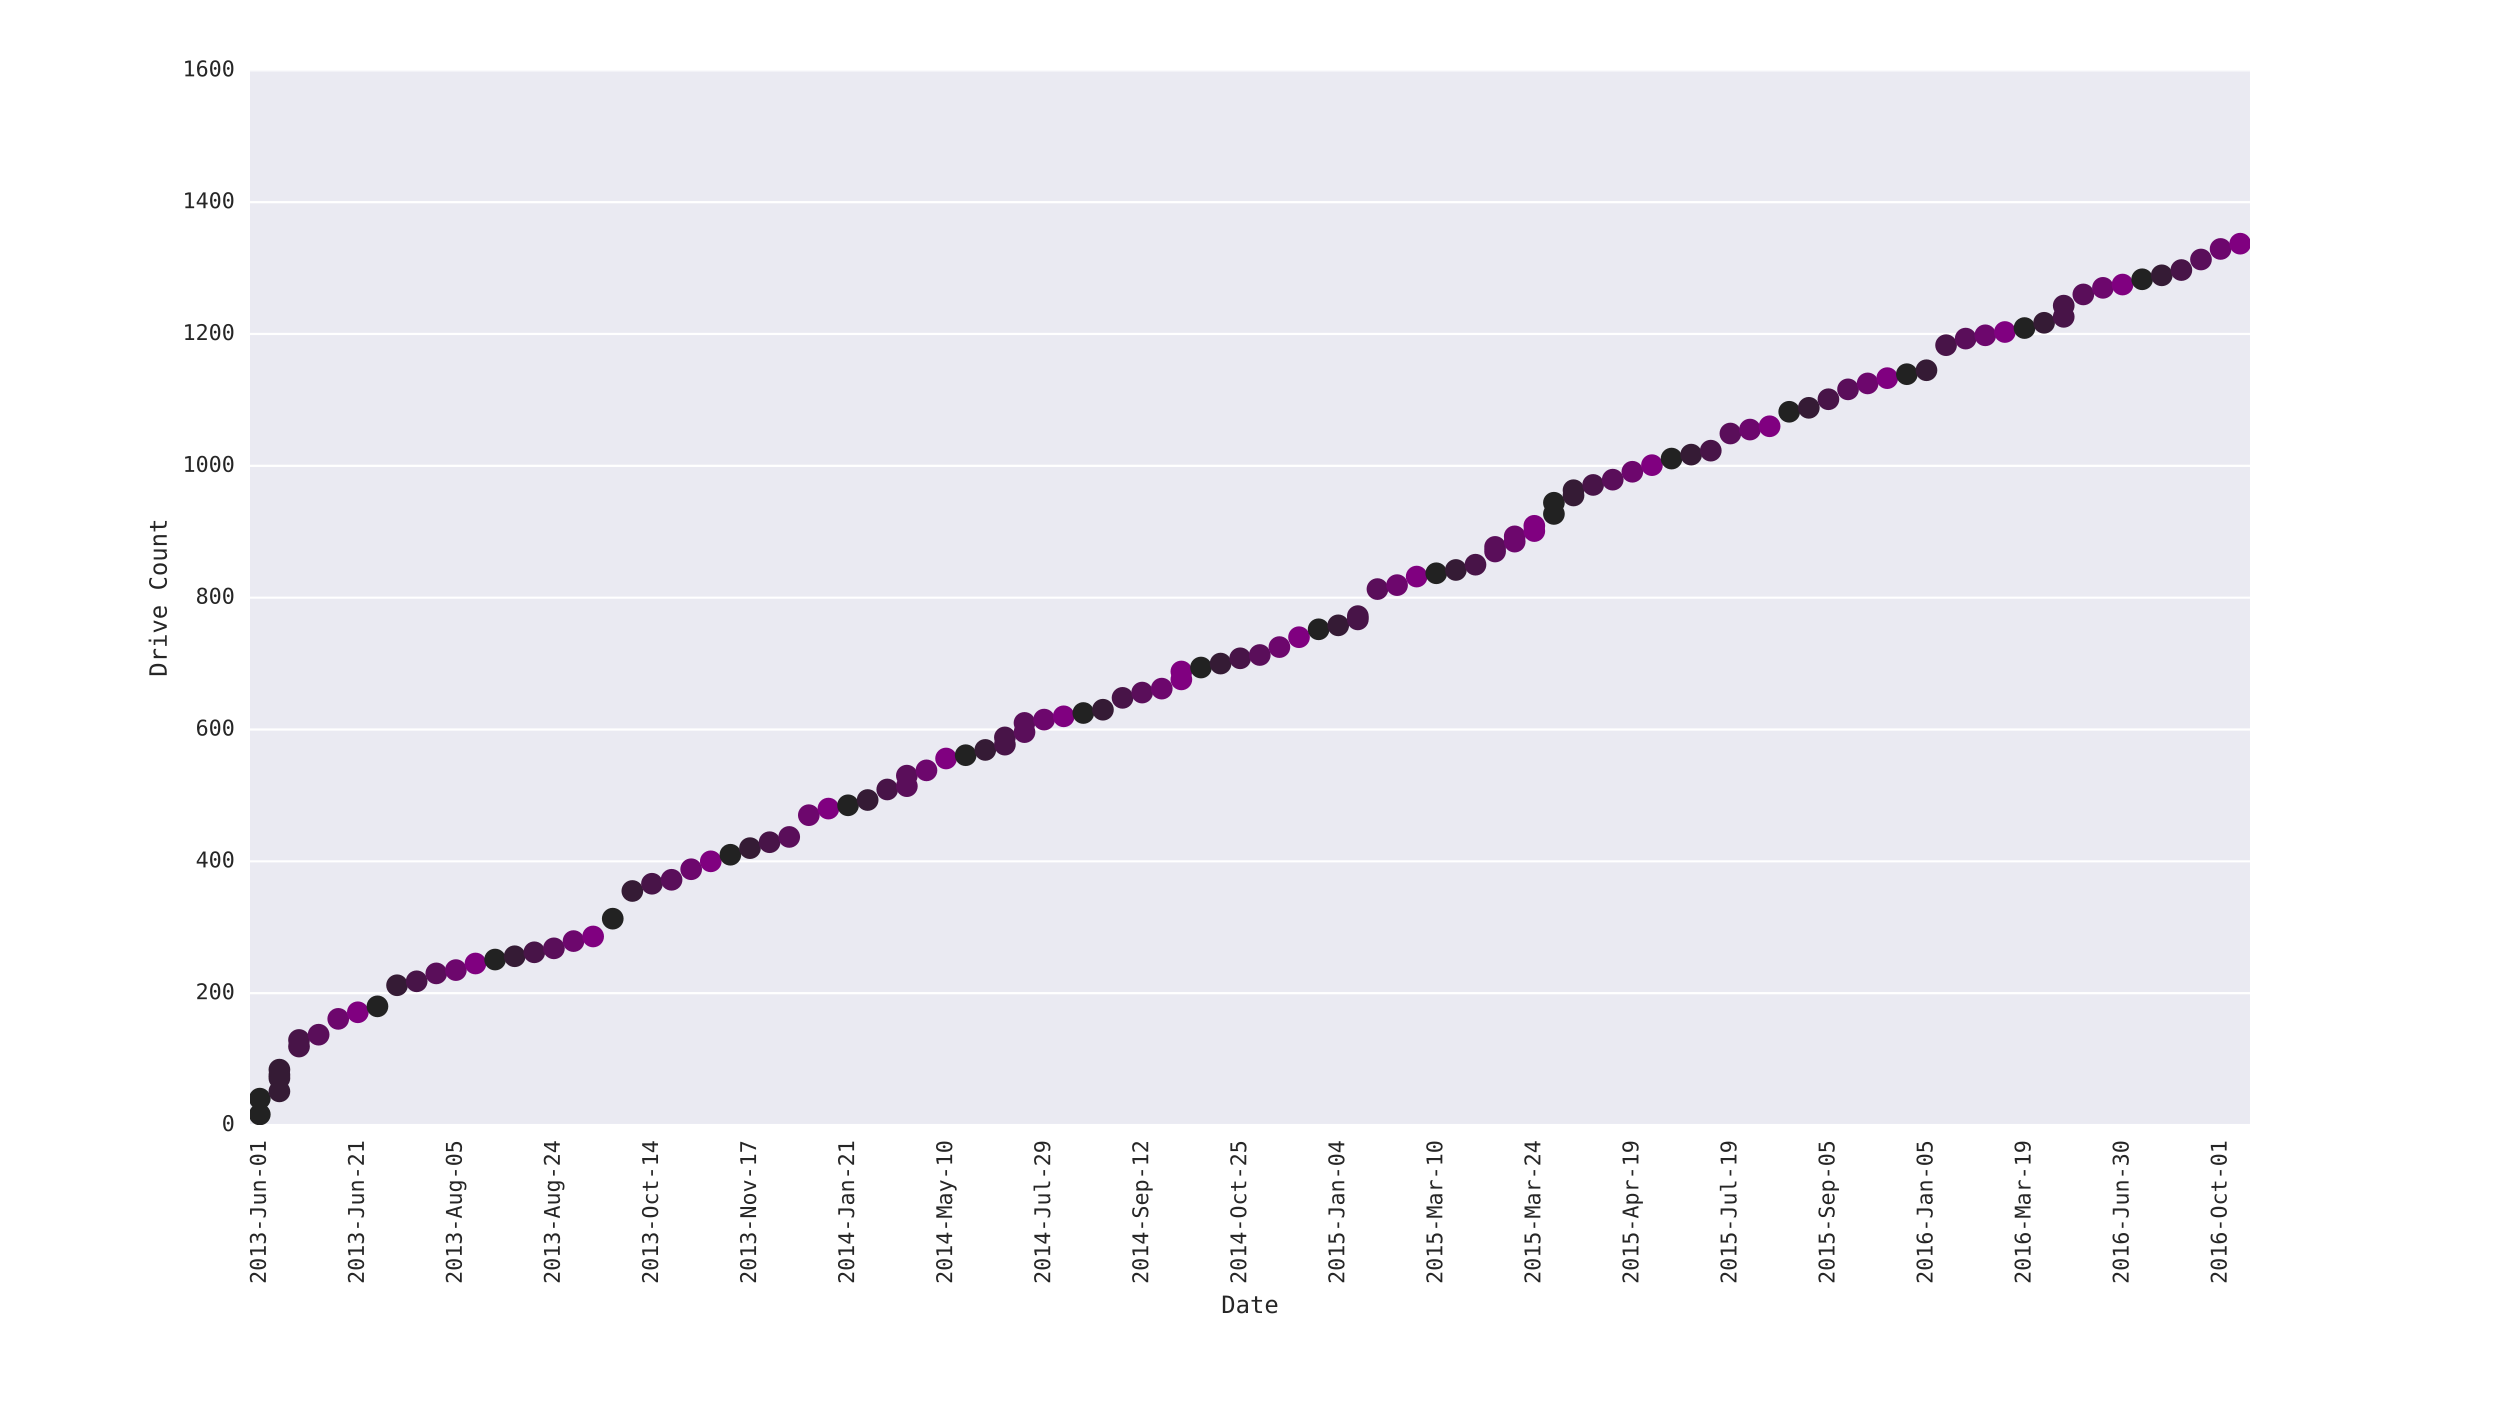 <?xml version="1.0" encoding="utf-8" standalone="no"?>
<!DOCTYPE svg PUBLIC "-//W3C//DTD SVG 1.1//EN"
  "http://www.w3.org/Graphics/SVG/1.1/DTD/svg11.dtd">
<!-- Created with matplotlib (http://matplotlib.org/) -->
<svg height="648pt" version="1.1" viewBox="0 0 1152 648" width="1152pt" xmlns="http://www.w3.org/2000/svg" xmlns:xlink="http://www.w3.org/1999/xlink">
 <defs>
  <style type="text/css">
*{stroke-linecap:butt;stroke-linejoin:round;stroke-miterlimit:100000;}
  </style>
 </defs>
 <g id="figure_1">
  <g id="patch_1">
   <path d="M 0 648 
L 1152 648 
L 1152 0 
L 0 0 
z
" style="fill:#ffffff;"/>
  </g>
  <g id="axes_1">
   <g id="patch_2">
    <path d="M 115.2 518.4 
L 1036.8 518.4 
L 1036.8 32.4 
L 115.2 32.4 
z
" style="fill:#eaeaf2;"/>
   </g>
   <g id="matplotlib.axis_1">
    <g id="xtick_1">
     <g id="line2d_1"/>
     <g id="line2d_2"/>
     <g id="text_1">
      <!-- 2013-Jun-01 -->
      <defs>
       <path d="M 13.188 8.297 
L 28.516 8.297 
L 28.516 64.016 
L 12.016 60.297 
L 12.016 69.281 
L 28.422 72.906 
L 38.281 72.906 
L 38.281 8.297 
L 53.422 8.297 
L 53.422 0 
L 13.188 0 
z
" id="BitstreamVeraSansMono-Roman-31"/>
       <path d="M 51.312 33.891 
L 51.312 0 
L 42.281 0 
L 42.281 33.891 
Q 42.281 41.266 39.688 44.719 
Q 37.109 48.188 31.594 48.188 
Q 25.297 48.188 21.891 43.719 
Q 18.5 39.266 18.5 30.906 
L 18.5 0 
L 9.516 0 
L 9.516 54.688 
L 18.5 54.688 
L 18.5 46.484 
Q 20.906 51.172 25 53.578 
Q 29.109 56 34.719 56 
Q 43.062 56 47.188 50.5 
Q 51.312 45.016 51.312 33.891 
" id="BitstreamVeraSansMono-Roman-6e"/>
       <path d="M 17.391 31.391 
L 42.828 31.391 
L 42.828 23.391 
L 17.391 23.391 
z
" id="BitstreamVeraSansMono-Roman-2d"/>
       <path d="M 5.328 2.984 
L 5.328 14.5 
Q 9.766 10.547 14.5 8.562 
Q 19.234 6.594 24.312 6.594 
Q 31.297 6.594 34.047 10.234 
Q 36.812 13.875 36.812 23.781 
L 36.812 64.594 
L 18.219 64.594 
L 18.219 72.906 
L 46.688 72.906 
L 46.688 23.781 
Q 46.688 10.016 41.531 4.297 
Q 36.375 -1.422 24.312 -1.422 
Q 19.625 -1.422 14.984 -0.344 
Q 10.359 0.734 5.328 2.984 
" id="BitstreamVeraSansMono-Roman-4a"/>
       <path d="M 9.516 20.703 
L 9.516 54.594 
L 18.5 54.594 
L 18.5 20.703 
Q 18.5 13.328 21.109 9.859 
Q 23.734 6.391 29.203 6.391 
Q 35.547 6.391 38.906 10.859 
Q 42.281 15.328 42.281 23.688 
L 42.281 54.594 
L 51.312 54.594 
L 51.312 0 
L 42.281 0 
L 42.281 8.203 
Q 39.891 3.469 35.766 1.016 
Q 31.641 -1.422 26.125 -1.422 
Q 17.719 -1.422 13.609 4.078 
Q 9.516 9.578 9.516 20.703 
" id="BitstreamVeraSansMono-Roman-75"/>
       <path d="M 18.219 8.297 
L 51.703 8.297 
L 51.703 0 
L 7.422 0 
L 7.422 8.297 
Q 16.547 17.922 23.375 25.297 
Q 30.219 32.672 32.812 35.688 
Q 37.703 41.656 39.406 45.344 
Q 41.109 49.031 41.109 52.875 
Q 41.109 58.984 37.516 62.453 
Q 33.938 65.922 27.688 65.922 
Q 23.25 65.922 18.359 64.312 
Q 13.484 62.703 8.016 59.422 
L 8.016 69.391 
Q 13.031 71.781 17.891 73 
Q 22.75 74.219 27.484 74.219 
Q 38.188 74.219 44.703 68.531 
Q 51.219 62.844 51.219 53.609 
Q 51.219 48.922 49.047 44.234 
Q 46.875 39.547 42 33.891 
Q 39.266 30.719 34.062 25.094 
Q 28.859 19.484 18.219 8.297 
" id="BitstreamVeraSansMono-Roman-32"/>
       <path d="M 37.891 39.016 
Q 45.062 37.109 48.875 32.25 
Q 52.688 27.391 52.688 20.125 
Q 52.688 10.062 45.922 4.312 
Q 39.156 -1.422 27.203 -1.422 
Q 22.172 -1.422 16.938 -0.484 
Q 11.719 0.438 6.688 2.203 
L 6.688 12.016 
Q 11.672 9.422 16.5 8.156 
Q 21.344 6.891 26.125 6.891 
Q 34.234 6.891 38.578 10.547 
Q 42.922 14.203 42.922 21.094 
Q 42.922 27.438 38.578 31.172 
Q 34.234 34.906 26.812 34.906 
L 19.281 34.906 
L 19.281 43.016 
L 26.812 43.016 
Q 33.594 43.016 37.406 45.984 
Q 41.219 48.969 41.219 54.297 
Q 41.219 59.906 37.672 62.906 
Q 34.125 65.922 27.594 65.922 
Q 23.25 65.922 18.609 64.938 
Q 13.969 63.969 8.891 62.016 
L 8.891 71.094 
Q 14.797 72.656 19.406 73.438 
Q 24.031 74.219 27.594 74.219 
Q 38.234 74.219 44.609 68.875 
Q 50.984 63.531 50.984 54.688 
Q 50.984 48.688 47.625 44.672 
Q 44.281 40.672 37.891 39.016 
" id="BitstreamVeraSansMono-Roman-33"/>
       <path d="M 23.578 36.625 
Q 23.578 39.312 25.453 41.266 
Q 27.344 43.219 29.984 43.219 
Q 32.719 43.219 34.672 41.266 
Q 36.625 39.312 36.625 36.625 
Q 36.625 33.891 34.688 31.984 
Q 32.766 30.078 29.984 30.078 
Q 27.25 30.078 25.406 31.938 
Q 23.578 33.797 23.578 36.625 
M 30.078 66.406 
Q 23.188 66.406 19.797 58.984 
Q 16.406 51.562 16.406 36.375 
Q 16.406 21.234 19.797 13.812 
Q 23.188 6.391 30.078 6.391 
Q 37.016 6.391 40.406 13.812 
Q 43.797 21.234 43.797 36.375 
Q 43.797 51.562 40.406 58.984 
Q 37.016 66.406 30.078 66.406 
M 30.078 74.219 
Q 41.75 74.219 47.734 64.641 
Q 53.719 55.078 53.719 36.375 
Q 53.719 17.719 47.734 8.141 
Q 41.75 -1.422 30.078 -1.422 
Q 18.406 -1.422 12.453 8.141 
Q 6.5 17.719 6.5 36.375 
Q 6.5 55.078 12.453 64.641 
Q 18.406 74.219 30.078 74.219 
" id="BitstreamVeraSansMono-Roman-30"/>
      </defs>
      <g style="fill:#262626;" transform="translate(122.504 591.623)rotate(-90.0)scale(0.1 -0.1)">
       <use xlink:href="#BitstreamVeraSansMono-Roman-32"/>
       <use x="60.205" xlink:href="#BitstreamVeraSansMono-Roman-30"/>
       <use x="120.41" xlink:href="#BitstreamVeraSansMono-Roman-31"/>
       <use x="180.615" xlink:href="#BitstreamVeraSansMono-Roman-33"/>
       <use x="240.82" xlink:href="#BitstreamVeraSansMono-Roman-2d"/>
       <use x="301.025" xlink:href="#BitstreamVeraSansMono-Roman-4a"/>
       <use x="361.23" xlink:href="#BitstreamVeraSansMono-Roman-75"/>
       <use x="421.436" xlink:href="#BitstreamVeraSansMono-Roman-6e"/>
       <use x="481.641" xlink:href="#BitstreamVeraSansMono-Roman-2d"/>
       <use x="541.846" xlink:href="#BitstreamVeraSansMono-Roman-30"/>
       <use x="602.051" xlink:href="#BitstreamVeraSansMono-Roman-31"/>
      </g>
     </g>
    </g>
    <g id="xtick_2">
     <g id="line2d_3"/>
     <g id="line2d_4"/>
    </g>
    <g id="xtick_3">
     <g id="line2d_5"/>
     <g id="line2d_6"/>
    </g>
    <g id="xtick_4">
     <g id="line2d_7"/>
     <g id="line2d_8"/>
    </g>
    <g id="xtick_5">
     <g id="line2d_9"/>
     <g id="line2d_10"/>
    </g>
    <g id="xtick_6">
     <g id="line2d_11"/>
     <g id="line2d_12"/>
     <g id="text_2">
      <!-- 2013-Jun-21 -->
      <g style="fill:#262626;" transform="translate(167.68 591.623)rotate(-90.0)scale(0.1 -0.1)">
       <use xlink:href="#BitstreamVeraSansMono-Roman-32"/>
       <use x="60.205" xlink:href="#BitstreamVeraSansMono-Roman-30"/>
       <use x="120.41" xlink:href="#BitstreamVeraSansMono-Roman-31"/>
       <use x="180.615" xlink:href="#BitstreamVeraSansMono-Roman-33"/>
       <use x="240.82" xlink:href="#BitstreamVeraSansMono-Roman-2d"/>
       <use x="301.025" xlink:href="#BitstreamVeraSansMono-Roman-4a"/>
       <use x="361.23" xlink:href="#BitstreamVeraSansMono-Roman-75"/>
       <use x="421.436" xlink:href="#BitstreamVeraSansMono-Roman-6e"/>
       <use x="481.641" xlink:href="#BitstreamVeraSansMono-Roman-2d"/>
       <use x="541.846" xlink:href="#BitstreamVeraSansMono-Roman-32"/>
       <use x="602.051" xlink:href="#BitstreamVeraSansMono-Roman-31"/>
      </g>
     </g>
    </g>
    <g id="xtick_7">
     <g id="line2d_13"/>
     <g id="line2d_14"/>
    </g>
    <g id="xtick_8">
     <g id="line2d_15"/>
     <g id="line2d_16"/>
    </g>
    <g id="xtick_9">
     <g id="line2d_17"/>
     <g id="line2d_18"/>
    </g>
    <g id="xtick_10">
     <g id="line2d_19"/>
     <g id="line2d_20"/>
    </g>
    <g id="xtick_11">
     <g id="line2d_21"/>
     <g id="line2d_22"/>
     <g id="text_3">
      <!-- 2013-Aug-05 -->
      <defs>
       <path d="M 41.891 27.781 
Q 41.891 37.891 38.594 43.141 
Q 35.297 48.391 29 48.391 
Q 22.406 48.391 18.938 43.141 
Q 15.484 37.891 15.484 27.781 
Q 15.484 17.672 18.969 12.375 
Q 22.469 7.078 29.109 7.078 
Q 35.297 7.078 38.594 12.391 
Q 41.891 17.719 41.891 27.781 
M 50.875 3.516 
Q 50.875 -8.797 45.062 -15.141 
Q 39.266 -21.484 27.984 -21.484 
Q 24.266 -21.484 20.203 -20.797 
Q 16.156 -20.125 12.109 -18.797 
L 12.109 -9.906 
Q 16.891 -12.156 20.797 -13.234 
Q 24.703 -14.312 27.984 -14.312 
Q 35.25 -14.312 38.562 -10.344 
Q 41.891 -6.391 41.891 2.203 
L 41.891 2.594 
L 41.891 8.688 
Q 39.75 4.109 36.031 1.859 
Q 32.328 -0.391 27 -0.391 
Q 17.438 -0.391 11.719 7.266 
Q 6 14.938 6 27.781 
Q 6 40.672 11.719 48.328 
Q 17.438 56 27 56 
Q 32.281 56 35.938 53.906 
Q 39.594 51.812 41.891 47.406 
L 41.891 54.5 
L 50.875 54.5 
z
" id="BitstreamVeraSansMono-Roman-67"/>
       <path d="M 30.078 64.203 
L 19.672 26.906 
L 40.484 26.906 
z
M 24.125 72.906 
L 36.078 72.906 
L 58.406 0 
L 48.188 0 
L 42.828 19 
L 17.281 19 
L 12.016 0 
L 1.812 0 
z
" id="BitstreamVeraSansMono-Roman-41"/>
       <path d="M 10.109 72.906 
L 47.016 72.906 
L 47.016 64.594 
L 19.094 64.594 
L 19.094 46.688 
Q 21.188 47.469 23.312 47.828 
Q 25.438 48.188 27.594 48.188 
Q 38.922 48.188 45.562 41.5 
Q 52.203 34.812 52.203 23.391 
Q 52.203 11.859 45.234 5.219 
Q 38.281 -1.422 26.219 -1.422 
Q 20.406 -1.422 15.594 -0.641 
Q 10.797 0.141 6.984 1.703 
L 6.984 11.719 
Q 11.469 9.281 16.016 8.078 
Q 20.562 6.891 25.297 6.891 
Q 33.453 6.891 37.859 11.188 
Q 42.281 15.484 42.281 23.391 
Q 42.281 31.203 37.719 35.547 
Q 33.156 39.891 25 39.891 
Q 21.047 39.891 17.281 38.984 
Q 13.531 38.094 10.109 36.281 
z
" id="BitstreamVeraSansMono-Roman-35"/>
      </defs>
      <g style="fill:#262626;" transform="translate(212.788 591.623)rotate(-90.0)scale(0.1 -0.1)">
       <use xlink:href="#BitstreamVeraSansMono-Roman-32"/>
       <use x="60.205" xlink:href="#BitstreamVeraSansMono-Roman-30"/>
       <use x="120.41" xlink:href="#BitstreamVeraSansMono-Roman-31"/>
       <use x="180.615" xlink:href="#BitstreamVeraSansMono-Roman-33"/>
       <use x="240.82" xlink:href="#BitstreamVeraSansMono-Roman-2d"/>
       <use x="301.025" xlink:href="#BitstreamVeraSansMono-Roman-41"/>
       <use x="361.23" xlink:href="#BitstreamVeraSansMono-Roman-75"/>
       <use x="421.436" xlink:href="#BitstreamVeraSansMono-Roman-67"/>
       <use x="481.641" xlink:href="#BitstreamVeraSansMono-Roman-2d"/>
       <use x="541.846" xlink:href="#BitstreamVeraSansMono-Roman-30"/>
       <use x="602.051" xlink:href="#BitstreamVeraSansMono-Roman-35"/>
      </g>
     </g>
    </g>
    <g id="xtick_12">
     <g id="line2d_23"/>
     <g id="line2d_24"/>
    </g>
    <g id="xtick_13">
     <g id="line2d_25"/>
     <g id="line2d_26"/>
    </g>
    <g id="xtick_14">
     <g id="line2d_27"/>
     <g id="line2d_28"/>
    </g>
    <g id="xtick_15">
     <g id="line2d_29"/>
     <g id="line2d_30"/>
    </g>
    <g id="xtick_16">
     <g id="line2d_31"/>
     <g id="line2d_32"/>
     <g id="text_4">
      <!-- 2013-Aug-24 -->
      <defs>
       <path d="M 35.891 63.922 
L 12.891 25.391 
L 35.891 25.391 
z
M 34.281 72.906 
L 45.703 72.906 
L 45.703 25.391 
L 55.422 25.391 
L 55.422 17.391 
L 45.703 17.391 
L 45.703 0 
L 35.891 0 
L 35.891 17.391 
L 4.984 17.391 
L 4.984 26.703 
z
" id="BitstreamVeraSansMono-Roman-34"/>
      </defs>
      <g style="fill:#262626;" transform="translate(257.964 591.623)rotate(-90.0)scale(0.1 -0.1)">
       <use xlink:href="#BitstreamVeraSansMono-Roman-32"/>
       <use x="60.205" xlink:href="#BitstreamVeraSansMono-Roman-30"/>
       <use x="120.41" xlink:href="#BitstreamVeraSansMono-Roman-31"/>
       <use x="180.615" xlink:href="#BitstreamVeraSansMono-Roman-33"/>
       <use x="240.82" xlink:href="#BitstreamVeraSansMono-Roman-2d"/>
       <use x="301.025" xlink:href="#BitstreamVeraSansMono-Roman-41"/>
       <use x="361.23" xlink:href="#BitstreamVeraSansMono-Roman-75"/>
       <use x="421.436" xlink:href="#BitstreamVeraSansMono-Roman-67"/>
       <use x="481.641" xlink:href="#BitstreamVeraSansMono-Roman-2d"/>
       <use x="541.846" xlink:href="#BitstreamVeraSansMono-Roman-32"/>
       <use x="602.051" xlink:href="#BitstreamVeraSansMono-Roman-34"/>
      </g>
     </g>
    </g>
    <g id="xtick_17">
     <g id="line2d_33"/>
     <g id="line2d_34"/>
    </g>
    <g id="xtick_18">
     <g id="line2d_35"/>
     <g id="line2d_36"/>
    </g>
    <g id="xtick_19">
     <g id="line2d_37"/>
     <g id="line2d_38"/>
    </g>
    <g id="xtick_20">
     <g id="line2d_39"/>
     <g id="line2d_40"/>
    </g>
    <g id="xtick_21">
     <g id="line2d_41"/>
     <g id="line2d_42"/>
     <g id="text_5">
      <!-- 2013-Oct-14 -->
      <defs>
       <path d="M 29.984 70.219 
L 29.984 54.688 
L 50.391 54.688 
L 50.391 47.703 
L 29.984 47.703 
L 29.984 18.016 
Q 29.984 11.969 32.281 9.562 
Q 34.578 7.172 40.281 7.172 
L 50.391 7.172 
L 50.391 0 
L 39.406 0 
Q 29.297 0 25.141 4.047 
Q 21 8.109 21 18.016 
L 21 47.703 
L 6.391 47.703 
L 6.391 54.688 
L 21 54.688 
L 21 70.219 
z
" id="BitstreamVeraSansMono-Roman-74"/>
       <path d="M 51.812 2.781 
Q 48.188 0.688 44.359 -0.359 
Q 40.531 -1.422 36.531 -1.422 
Q 23.828 -1.422 16.672 6.188 
Q 9.516 13.812 9.516 27.297 
Q 9.516 40.766 16.672 48.375 
Q 23.828 56 36.531 56 
Q 40.484 56 44.234 54.969 
Q 48 53.953 51.812 51.812 
L 51.812 42.391 
Q 48.25 45.562 44.656 46.969 
Q 41.062 48.391 36.531 48.391 
Q 28.078 48.391 23.531 42.922 
Q 19 37.453 19 27.297 
Q 19 17.188 23.562 11.688 
Q 28.125 6.203 36.531 6.203 
Q 41.219 6.203 44.922 7.641 
Q 48.641 9.078 51.812 12.109 
z
" id="BitstreamVeraSansMono-Roman-63"/>
       <path d="M 44.188 36.375 
Q 44.188 52.438 40.891 59.328 
Q 37.594 66.219 30.078 66.219 
Q 22.609 66.219 19.312 59.328 
Q 16.016 52.438 16.016 36.375 
Q 16.016 20.359 19.312 13.469 
Q 22.609 6.594 30.078 6.594 
Q 37.594 6.594 40.891 13.453 
Q 44.188 20.312 44.188 36.375 
M 54.5 36.375 
Q 54.5 17.328 48.469 7.953 
Q 42.438 -1.422 30.078 -1.422 
Q 17.719 -1.422 11.719 7.906 
Q 5.719 17.234 5.719 36.375 
Q 5.719 55.469 11.75 64.844 
Q 17.781 74.219 30.078 74.219 
Q 42.438 74.219 48.469 64.844 
Q 54.5 55.469 54.5 36.375 
" id="BitstreamVeraSansMono-Roman-4f"/>
      </defs>
      <g style="fill:#262626;" transform="translate(303.209 591.623)rotate(-90.0)scale(0.1 -0.1)">
       <use xlink:href="#BitstreamVeraSansMono-Roman-32"/>
       <use x="60.205" xlink:href="#BitstreamVeraSansMono-Roman-30"/>
       <use x="120.41" xlink:href="#BitstreamVeraSansMono-Roman-31"/>
       <use x="180.615" xlink:href="#BitstreamVeraSansMono-Roman-33"/>
       <use x="240.82" xlink:href="#BitstreamVeraSansMono-Roman-2d"/>
       <use x="301.025" xlink:href="#BitstreamVeraSansMono-Roman-4f"/>
       <use x="361.23" xlink:href="#BitstreamVeraSansMono-Roman-63"/>
       <use x="421.436" xlink:href="#BitstreamVeraSansMono-Roman-74"/>
       <use x="481.641" xlink:href="#BitstreamVeraSansMono-Roman-2d"/>
       <use x="541.846" xlink:href="#BitstreamVeraSansMono-Roman-31"/>
       <use x="602.051" xlink:href="#BitstreamVeraSansMono-Roman-34"/>
      </g>
     </g>
    </g>
    <g id="xtick_22">
     <g id="line2d_43"/>
     <g id="line2d_44"/>
    </g>
    <g id="xtick_23">
     <g id="line2d_45"/>
     <g id="line2d_46"/>
    </g>
    <g id="xtick_24">
     <g id="line2d_47"/>
     <g id="line2d_48"/>
    </g>
    <g id="xtick_25">
     <g id="line2d_49"/>
     <g id="line2d_50"/>
    </g>
    <g id="xtick_26">
     <g id="line2d_51"/>
     <g id="line2d_52"/>
     <g id="text_6">
      <!-- 2013-Nov-17 -->
      <defs>
       <path d="M 4.891 54.688 
L 14.203 54.688 
L 30.078 8.797 
L 46 54.688 
L 55.328 54.688 
L 35.891 0 
L 24.312 0 
z
" id="BitstreamVeraSansMono-Roman-76"/>
       <path d="M 6.781 72.906 
L 52.688 72.906 
L 52.688 68.703 
L 26.609 0 
L 16.312 0 
L 41.703 64.594 
L 6.781 64.594 
z
" id="BitstreamVeraSansMono-Roman-37"/>
       <path d="M 30.078 48.391 
Q 23.25 48.391 19.734 43.062 
Q 16.219 37.75 16.219 27.297 
Q 16.219 16.891 19.734 11.547 
Q 23.25 6.203 30.078 6.203 
Q 36.969 6.203 40.484 11.547 
Q 44 16.891 44 27.297 
Q 44 37.75 40.484 43.062 
Q 36.969 48.391 30.078 48.391 
M 30.078 56 
Q 41.453 56 47.484 48.625 
Q 53.516 41.266 53.516 27.297 
Q 53.516 13.281 47.5 5.922 
Q 41.5 -1.422 30.078 -1.422 
Q 18.703 -1.422 12.688 5.922 
Q 6.688 13.281 6.688 27.297 
Q 6.688 41.266 12.688 48.625 
Q 18.703 56 30.078 56 
" id="BitstreamVeraSansMono-Roman-6f"/>
       <path d="M 6.781 72.906 
L 19.281 72.906 
L 43.891 12.891 
L 43.891 72.906 
L 53.422 72.906 
L 53.422 0 
L 40.922 0 
L 16.312 60.016 
L 16.312 0 
L 6.781 0 
z
" id="BitstreamVeraSansMono-Roman-4e"/>
      </defs>
      <g style="fill:#262626;" transform="translate(348.386 591.623)rotate(-90.0)scale(0.1 -0.1)">
       <use xlink:href="#BitstreamVeraSansMono-Roman-32"/>
       <use x="60.205" xlink:href="#BitstreamVeraSansMono-Roman-30"/>
       <use x="120.41" xlink:href="#BitstreamVeraSansMono-Roman-31"/>
       <use x="180.615" xlink:href="#BitstreamVeraSansMono-Roman-33"/>
       <use x="240.82" xlink:href="#BitstreamVeraSansMono-Roman-2d"/>
       <use x="301.025" xlink:href="#BitstreamVeraSansMono-Roman-4e"/>
       <use x="361.23" xlink:href="#BitstreamVeraSansMono-Roman-6f"/>
       <use x="421.436" xlink:href="#BitstreamVeraSansMono-Roman-76"/>
       <use x="481.641" xlink:href="#BitstreamVeraSansMono-Roman-2d"/>
       <use x="541.846" xlink:href="#BitstreamVeraSansMono-Roman-31"/>
       <use x="602.051" xlink:href="#BitstreamVeraSansMono-Roman-37"/>
      </g>
     </g>
    </g>
    <g id="xtick_27">
     <g id="line2d_53"/>
     <g id="line2d_54"/>
    </g>
    <g id="xtick_28">
     <g id="line2d_55"/>
     <g id="line2d_56"/>
    </g>
    <g id="xtick_29">
     <g id="line2d_57"/>
     <g id="line2d_58"/>
    </g>
    <g id="xtick_30">
     <g id="line2d_59"/>
     <g id="line2d_60"/>
    </g>
    <g id="xtick_31">
     <g id="line2d_61"/>
     <g id="line2d_62"/>
     <g id="text_7">
      <!-- 2014-Jan-21 -->
      <defs>
       <path d="M 34.281 27.484 
L 31.297 27.484 
Q 23.438 27.484 19.453 24.719 
Q 15.484 21.969 15.484 16.5 
Q 15.484 11.578 18.453 8.844 
Q 21.438 6.109 26.703 6.109 
Q 34.125 6.109 38.375 11.25 
Q 42.625 16.406 42.672 25.484 
L 42.672 27.484 
z
M 51.703 31.203 
L 51.703 0 
L 42.672 0 
L 42.672 8.109 
Q 39.797 3.219 35.422 0.891 
Q 31.062 -1.422 24.812 -1.422 
Q 16.453 -1.422 11.469 3.297 
Q 6.5 8.016 6.5 15.922 
Q 6.5 25.047 12.625 29.781 
Q 18.75 34.516 30.609 34.516 
L 42.672 34.516 
L 42.672 35.938 
Q 42.625 42.484 39.344 45.438 
Q 36.078 48.391 28.906 48.391 
Q 24.312 48.391 19.625 47.062 
Q 14.938 45.75 10.5 43.219 
L 10.5 52.203 
Q 15.484 54.109 20.047 55.047 
Q 24.609 56 28.906 56 
Q 35.688 56 40.5 54 
Q 45.312 52 48.297 48 
Q 50.141 45.562 50.922 41.969 
Q 51.703 38.375 51.703 31.203 
" id="BitstreamVeraSansMono-Roman-61"/>
      </defs>
      <g style="fill:#262626;" transform="translate(393.562 591.623)rotate(-90.0)scale(0.1 -0.1)">
       <use xlink:href="#BitstreamVeraSansMono-Roman-32"/>
       <use x="60.205" xlink:href="#BitstreamVeraSansMono-Roman-30"/>
       <use x="120.41" xlink:href="#BitstreamVeraSansMono-Roman-31"/>
       <use x="180.615" xlink:href="#BitstreamVeraSansMono-Roman-34"/>
       <use x="240.82" xlink:href="#BitstreamVeraSansMono-Roman-2d"/>
       <use x="301.025" xlink:href="#BitstreamVeraSansMono-Roman-4a"/>
       <use x="361.23" xlink:href="#BitstreamVeraSansMono-Roman-61"/>
       <use x="421.436" xlink:href="#BitstreamVeraSansMono-Roman-6e"/>
       <use x="481.641" xlink:href="#BitstreamVeraSansMono-Roman-2d"/>
       <use x="541.846" xlink:href="#BitstreamVeraSansMono-Roman-32"/>
       <use x="602.051" xlink:href="#BitstreamVeraSansMono-Roman-31"/>
      </g>
     </g>
    </g>
    <g id="xtick_32">
     <g id="line2d_63"/>
     <g id="line2d_64"/>
    </g>
    <g id="xtick_33">
     <g id="line2d_65"/>
     <g id="line2d_66"/>
    </g>
    <g id="xtick_34">
     <g id="line2d_67"/>
     <g id="line2d_68"/>
    </g>
    <g id="xtick_35">
     <g id="line2d_69"/>
     <g id="line2d_70"/>
    </g>
    <g id="xtick_36">
     <g id="line2d_71"/>
     <g id="line2d_72"/>
     <g id="text_8">
      <!-- 2014-May-10 -->
      <defs>
       <path d="M 4.203 72.906 
L 17.391 72.906 
L 29.984 35.797 
L 42.672 72.906 
L 55.906 72.906 
L 55.906 0 
L 46.781 0 
L 46.781 64.406 
L 33.797 25.984 
L 26.312 25.984 
L 13.281 64.406 
L 13.281 0 
L 4.203 0 
z
" id="BitstreamVeraSansMono-Roman-4d"/>
       <path d="M 41.891 17.578 
Q 39.656 11.859 36.188 2.547 
Q 31.344 -10.359 29.688 -13.188 
Q 27.438 -17 24.062 -18.891 
Q 20.703 -20.797 16.219 -20.797 
L 8.984 -20.797 
L 8.984 -13.281 
L 14.312 -13.281 
Q 18.266 -13.281 20.5 -10.984 
Q 22.75 -8.688 26.219 0.875 
L 5.078 54.688 
L 14.594 54.688 
L 30.812 11.922 
L 46.781 54.688 
L 56.297 54.688 
z
" id="BitstreamVeraSansMono-Roman-79"/>
      </defs>
      <g style="fill:#262626;" transform="translate(438.739 591.623)rotate(-90.0)scale(0.1 -0.1)">
       <use xlink:href="#BitstreamVeraSansMono-Roman-32"/>
       <use x="60.205" xlink:href="#BitstreamVeraSansMono-Roman-30"/>
       <use x="120.41" xlink:href="#BitstreamVeraSansMono-Roman-31"/>
       <use x="180.615" xlink:href="#BitstreamVeraSansMono-Roman-34"/>
       <use x="240.82" xlink:href="#BitstreamVeraSansMono-Roman-2d"/>
       <use x="301.025" xlink:href="#BitstreamVeraSansMono-Roman-4d"/>
       <use x="361.23" xlink:href="#BitstreamVeraSansMono-Roman-61"/>
       <use x="421.436" xlink:href="#BitstreamVeraSansMono-Roman-79"/>
       <use x="481.641" xlink:href="#BitstreamVeraSansMono-Roman-2d"/>
       <use x="541.846" xlink:href="#BitstreamVeraSansMono-Roman-31"/>
       <use x="602.051" xlink:href="#BitstreamVeraSansMono-Roman-30"/>
      </g>
     </g>
    </g>
    <g id="xtick_37">
     <g id="line2d_73"/>
     <g id="line2d_74"/>
    </g>
    <g id="xtick_38">
     <g id="line2d_75"/>
     <g id="line2d_76"/>
    </g>
    <g id="xtick_39">
     <g id="line2d_77"/>
     <g id="line2d_78"/>
    </g>
    <g id="xtick_40">
     <g id="line2d_79"/>
     <g id="line2d_80"/>
    </g>
    <g id="xtick_41">
     <g id="line2d_81"/>
     <g id="line2d_82"/>
     <g id="text_9">
      <!-- 2014-Jul-29 -->
      <defs>
       <path d="M 31.203 19.828 
Q 31.203 13.766 33.422 10.688 
Q 35.641 7.625 39.984 7.625 
L 50.484 7.625 
L 50.484 0 
L 39.109 0 
Q 31.062 0 26.641 5.172 
Q 22.219 10.359 22.219 19.828 
L 22.219 69.484 
L 7.812 69.484 
L 7.812 76.516 
L 31.203 76.516 
z
" id="BitstreamVeraSansMono-Roman-6c"/>
       <path d="M 29.109 32.328 
Q 35.406 32.328 38.984 36.859 
Q 42.578 41.406 42.578 49.422 
Q 42.578 57.422 38.984 61.953 
Q 35.406 66.5 29.109 66.5 
Q 22.562 66.5 19.234 62.172 
Q 15.922 57.859 15.922 49.422 
Q 15.922 40.922 19.219 36.625 
Q 22.516 32.328 29.109 32.328 
M 11.531 1.516 
L 11.531 10.594 
Q 14.594 8.797 18.062 7.844 
Q 21.531 6.891 25.297 6.891 
Q 34.672 6.891 39.469 13.938 
Q 44.281 21 44.281 34.719 
Q 42 29.828 37.844 27.219 
Q 33.688 24.609 28.328 24.609 
Q 17.781 24.609 11.984 31.094 
Q 6.203 37.594 6.203 49.516 
Q 6.203 61.281 12.125 67.75 
Q 18.062 74.219 28.906 74.219 
Q 41.609 74.219 47.516 65.078 
Q 53.422 55.953 53.422 36.375 
Q 53.422 17.969 46.312 8.266 
Q 39.203 -1.422 25.688 -1.422 
Q 22.125 -1.422 18.5 -0.656 
Q 14.891 0.094 11.531 1.516 
" id="BitstreamVeraSansMono-Roman-39"/>
      </defs>
      <g style="fill:#262626;" transform="translate(483.915 591.623)rotate(-90.0)scale(0.1 -0.1)">
       <use xlink:href="#BitstreamVeraSansMono-Roman-32"/>
       <use x="60.205" xlink:href="#BitstreamVeraSansMono-Roman-30"/>
       <use x="120.41" xlink:href="#BitstreamVeraSansMono-Roman-31"/>
       <use x="180.615" xlink:href="#BitstreamVeraSansMono-Roman-34"/>
       <use x="240.82" xlink:href="#BitstreamVeraSansMono-Roman-2d"/>
       <use x="301.025" xlink:href="#BitstreamVeraSansMono-Roman-4a"/>
       <use x="361.23" xlink:href="#BitstreamVeraSansMono-Roman-75"/>
       <use x="421.436" xlink:href="#BitstreamVeraSansMono-Roman-6c"/>
       <use x="481.641" xlink:href="#BitstreamVeraSansMono-Roman-2d"/>
       <use x="541.846" xlink:href="#BitstreamVeraSansMono-Roman-32"/>
       <use x="602.051" xlink:href="#BitstreamVeraSansMono-Roman-39"/>
      </g>
     </g>
    </g>
    <g id="xtick_42">
     <g id="line2d_83"/>
     <g id="line2d_84"/>
    </g>
    <g id="xtick_43">
     <g id="line2d_85"/>
     <g id="line2d_86"/>
    </g>
    <g id="xtick_44">
     <g id="line2d_87"/>
     <g id="line2d_88"/>
    </g>
    <g id="xtick_45">
     <g id="line2d_89"/>
     <g id="line2d_90"/>
    </g>
    <g id="xtick_46">
     <g id="line2d_91"/>
     <g id="line2d_92"/>
     <g id="text_10">
      <!-- 2014-Sep-12 -->
      <defs>
       <path d="M 54.297 29.594 
L 54.297 25.203 
L 15.375 25.203 
L 15.375 24.906 
Q 15.375 15.969 20.031 11.078 
Q 24.703 6.203 33.203 6.203 
Q 37.5 6.203 42.188 7.562 
Q 46.875 8.938 52.203 11.719 
L 52.203 2.781 
Q 47.078 0.688 42.312 -0.359 
Q 37.547 -1.422 33.109 -1.422 
Q 20.359 -1.422 13.172 6.219 
Q 6 13.875 6 27.297 
Q 6 40.375 13.031 48.188 
Q 20.062 56 31.781 56 
Q 42.234 56 48.266 48.922 
Q 54.297 41.844 54.297 29.594 
M 45.312 32.234 
Q 45.125 40.141 41.578 44.266 
Q 38.031 48.391 31.391 48.391 
Q 24.906 48.391 20.703 44.094 
Q 16.5 39.797 15.719 32.172 
z
" id="BitstreamVeraSansMono-Roman-65"/>
       <path d="M 49.422 70.406 
L 49.422 60.406 
Q 44.922 63.281 40.406 64.75 
Q 35.891 66.219 31.297 66.219 
Q 24.312 66.219 20.266 62.969 
Q 16.219 59.719 16.219 54.203 
Q 16.219 49.359 18.875 46.812 
Q 21.531 44.281 28.812 42.578 
L 33.984 41.406 
Q 44.234 39.016 48.922 33.891 
Q 53.609 28.766 53.609 19.922 
Q 53.609 9.516 47.156 4.047 
Q 40.719 -1.422 28.422 -1.422 
Q 23.297 -1.422 18.109 -0.312 
Q 12.938 0.781 7.719 2.984 
L 7.719 13.484 
Q 13.328 9.906 18.328 8.25 
Q 23.344 6.594 28.422 6.594 
Q 35.891 6.594 40.031 9.938 
Q 44.188 13.281 44.188 19.281 
Q 44.188 24.75 41.328 27.625 
Q 38.484 30.516 31.391 32.078 
L 26.125 33.297 
Q 15.969 35.594 11.375 40.234 
Q 6.781 44.875 6.781 52.688 
Q 6.781 62.453 13.344 68.328 
Q 19.922 74.219 30.812 74.219 
Q 35.016 74.219 39.641 73.266 
Q 44.281 72.312 49.422 70.406 
" id="BitstreamVeraSansMono-Roman-53"/>
       <path d="M 18.312 6.891 
L 18.312 -20.797 
L 9.281 -20.797 
L 9.281 54.688 
L 18.312 54.688 
L 18.312 47.703 
Q 20.562 51.766 24.297 53.875 
Q 28.031 56 32.906 56 
Q 42.828 56 48.469 48.328 
Q 54.109 40.672 54.109 27.094 
Q 54.109 13.766 48.438 6.172 
Q 42.781 -1.422 32.906 -1.422 
Q 27.938 -1.422 24.188 0.703 
Q 20.453 2.828 18.312 6.891 
M 44.672 27.297 
Q 44.672 37.75 41.375 43.062 
Q 38.094 48.391 31.594 48.391 
Q 25.047 48.391 21.672 43.047 
Q 18.312 37.703 18.312 27.297 
Q 18.312 16.938 21.672 11.562 
Q 25.047 6.203 31.594 6.203 
Q 38.094 6.203 41.375 11.516 
Q 44.672 16.844 44.672 27.297 
" id="BitstreamVeraSansMono-Roman-70"/>
      </defs>
      <g style="fill:#262626;" transform="translate(529.092 591.623)rotate(-90.0)scale(0.1 -0.1)">
       <use xlink:href="#BitstreamVeraSansMono-Roman-32"/>
       <use x="60.205" xlink:href="#BitstreamVeraSansMono-Roman-30"/>
       <use x="120.41" xlink:href="#BitstreamVeraSansMono-Roman-31"/>
       <use x="180.615" xlink:href="#BitstreamVeraSansMono-Roman-34"/>
       <use x="240.82" xlink:href="#BitstreamVeraSansMono-Roman-2d"/>
       <use x="301.025" xlink:href="#BitstreamVeraSansMono-Roman-53"/>
       <use x="361.23" xlink:href="#BitstreamVeraSansMono-Roman-65"/>
       <use x="421.436" xlink:href="#BitstreamVeraSansMono-Roman-70"/>
       <use x="481.641" xlink:href="#BitstreamVeraSansMono-Roman-2d"/>
       <use x="541.846" xlink:href="#BitstreamVeraSansMono-Roman-31"/>
       <use x="602.051" xlink:href="#BitstreamVeraSansMono-Roman-32"/>
      </g>
     </g>
    </g>
    <g id="xtick_47">
     <g id="line2d_93"/>
     <g id="line2d_94"/>
    </g>
    <g id="xtick_48">
     <g id="line2d_95"/>
     <g id="line2d_96"/>
    </g>
    <g id="xtick_49">
     <g id="line2d_97"/>
     <g id="line2d_98"/>
    </g>
    <g id="xtick_50">
     <g id="line2d_99"/>
     <g id="line2d_100"/>
    </g>
    <g id="xtick_51">
     <g id="line2d_101"/>
     <g id="line2d_102"/>
     <g id="text_11">
      <!-- 2014-Oct-25 -->
      <g style="fill:#262626;" transform="translate(574.268 591.623)rotate(-90.0)scale(0.1 -0.1)">
       <use xlink:href="#BitstreamVeraSansMono-Roman-32"/>
       <use x="60.205" xlink:href="#BitstreamVeraSansMono-Roman-30"/>
       <use x="120.41" xlink:href="#BitstreamVeraSansMono-Roman-31"/>
       <use x="180.615" xlink:href="#BitstreamVeraSansMono-Roman-34"/>
       <use x="240.82" xlink:href="#BitstreamVeraSansMono-Roman-2d"/>
       <use x="301.025" xlink:href="#BitstreamVeraSansMono-Roman-4f"/>
       <use x="361.23" xlink:href="#BitstreamVeraSansMono-Roman-63"/>
       <use x="421.436" xlink:href="#BitstreamVeraSansMono-Roman-74"/>
       <use x="481.641" xlink:href="#BitstreamVeraSansMono-Roman-2d"/>
       <use x="541.846" xlink:href="#BitstreamVeraSansMono-Roman-32"/>
       <use x="602.051" xlink:href="#BitstreamVeraSansMono-Roman-35"/>
      </g>
     </g>
    </g>
    <g id="xtick_52">
     <g id="line2d_103"/>
     <g id="line2d_104"/>
    </g>
    <g id="xtick_53">
     <g id="line2d_105"/>
     <g id="line2d_106"/>
    </g>
    <g id="xtick_54">
     <g id="line2d_107"/>
     <g id="line2d_108"/>
    </g>
    <g id="xtick_55">
     <g id="line2d_109"/>
     <g id="line2d_110"/>
    </g>
    <g id="xtick_56">
     <g id="line2d_111"/>
     <g id="line2d_112"/>
     <g id="text_12">
      <!-- 2015-Jan-04 -->
      <g style="fill:#262626;" transform="translate(619.445 591.623)rotate(-90.0)scale(0.1 -0.1)">
       <use xlink:href="#BitstreamVeraSansMono-Roman-32"/>
       <use x="60.205" xlink:href="#BitstreamVeraSansMono-Roman-30"/>
       <use x="120.41" xlink:href="#BitstreamVeraSansMono-Roman-31"/>
       <use x="180.615" xlink:href="#BitstreamVeraSansMono-Roman-35"/>
       <use x="240.82" xlink:href="#BitstreamVeraSansMono-Roman-2d"/>
       <use x="301.025" xlink:href="#BitstreamVeraSansMono-Roman-4a"/>
       <use x="361.23" xlink:href="#BitstreamVeraSansMono-Roman-61"/>
       <use x="421.436" xlink:href="#BitstreamVeraSansMono-Roman-6e"/>
       <use x="481.641" xlink:href="#BitstreamVeraSansMono-Roman-2d"/>
       <use x="541.846" xlink:href="#BitstreamVeraSansMono-Roman-30"/>
       <use x="602.051" xlink:href="#BitstreamVeraSansMono-Roman-34"/>
      </g>
     </g>
    </g>
    <g id="xtick_57">
     <g id="line2d_113"/>
     <g id="line2d_114"/>
    </g>
    <g id="xtick_58">
     <g id="line2d_115"/>
     <g id="line2d_116"/>
    </g>
    <g id="xtick_59">
     <g id="line2d_117"/>
     <g id="line2d_118"/>
    </g>
    <g id="xtick_60">
     <g id="line2d_119"/>
     <g id="line2d_120"/>
    </g>
    <g id="xtick_61">
     <g id="line2d_121"/>
     <g id="line2d_122"/>
     <g id="text_13">
      <!-- 2015-Mar-10 -->
      <defs>
       <path d="M 56.391 43.406 
Q 53.516 45.656 50.531 46.672 
Q 47.562 47.703 44 47.703 
Q 35.594 47.703 31.141 42.422 
Q 26.703 37.156 26.703 27.203 
L 26.703 0 
L 17.672 0 
L 17.672 54.688 
L 26.703 54.688 
L 26.703 44 
Q 28.953 49.812 33.609 52.906 
Q 38.281 56 44.672 56 
Q 48 56 50.875 55.172 
Q 53.766 54.344 56.391 52.594 
z
" id="BitstreamVeraSansMono-Roman-72"/>
      </defs>
      <g style="fill:#262626;" transform="translate(664.621 591.623)rotate(-90.0)scale(0.1 -0.1)">
       <use xlink:href="#BitstreamVeraSansMono-Roman-32"/>
       <use x="60.205" xlink:href="#BitstreamVeraSansMono-Roman-30"/>
       <use x="120.41" xlink:href="#BitstreamVeraSansMono-Roman-31"/>
       <use x="180.615" xlink:href="#BitstreamVeraSansMono-Roman-35"/>
       <use x="240.82" xlink:href="#BitstreamVeraSansMono-Roman-2d"/>
       <use x="301.025" xlink:href="#BitstreamVeraSansMono-Roman-4d"/>
       <use x="361.23" xlink:href="#BitstreamVeraSansMono-Roman-61"/>
       <use x="421.436" xlink:href="#BitstreamVeraSansMono-Roman-72"/>
       <use x="481.641" xlink:href="#BitstreamVeraSansMono-Roman-2d"/>
       <use x="541.846" xlink:href="#BitstreamVeraSansMono-Roman-31"/>
       <use x="602.051" xlink:href="#BitstreamVeraSansMono-Roman-30"/>
      </g>
     </g>
    </g>
    <g id="xtick_62">
     <g id="line2d_123"/>
     <g id="line2d_124"/>
    </g>
    <g id="xtick_63">
     <g id="line2d_125"/>
     <g id="line2d_126"/>
    </g>
    <g id="xtick_64">
     <g id="line2d_127"/>
     <g id="line2d_128"/>
    </g>
    <g id="xtick_65">
     <g id="line2d_129"/>
     <g id="line2d_130"/>
    </g>
    <g id="xtick_66">
     <g id="line2d_131"/>
     <g id="line2d_132"/>
     <g id="text_14">
      <!-- 2015-Mar-24 -->
      <g style="fill:#262626;" transform="translate(709.798 591.623)rotate(-90.0)scale(0.1 -0.1)">
       <use xlink:href="#BitstreamVeraSansMono-Roman-32"/>
       <use x="60.205" xlink:href="#BitstreamVeraSansMono-Roman-30"/>
       <use x="120.41" xlink:href="#BitstreamVeraSansMono-Roman-31"/>
       <use x="180.615" xlink:href="#BitstreamVeraSansMono-Roman-35"/>
       <use x="240.82" xlink:href="#BitstreamVeraSansMono-Roman-2d"/>
       <use x="301.025" xlink:href="#BitstreamVeraSansMono-Roman-4d"/>
       <use x="361.23" xlink:href="#BitstreamVeraSansMono-Roman-61"/>
       <use x="421.436" xlink:href="#BitstreamVeraSansMono-Roman-72"/>
       <use x="481.641" xlink:href="#BitstreamVeraSansMono-Roman-2d"/>
       <use x="541.846" xlink:href="#BitstreamVeraSansMono-Roman-32"/>
       <use x="602.051" xlink:href="#BitstreamVeraSansMono-Roman-34"/>
      </g>
     </g>
    </g>
    <g id="xtick_67">
     <g id="line2d_133"/>
     <g id="line2d_134"/>
    </g>
    <g id="xtick_68">
     <g id="line2d_135"/>
     <g id="line2d_136"/>
    </g>
    <g id="xtick_69">
     <g id="line2d_137"/>
     <g id="line2d_138"/>
    </g>
    <g id="xtick_70">
     <g id="line2d_139"/>
     <g id="line2d_140"/>
    </g>
    <g id="xtick_71">
     <g id="line2d_141"/>
     <g id="line2d_142"/>
     <g id="text_15">
      <!-- 2015-Apr-19 -->
      <g style="fill:#262626;" transform="translate(754.974 591.623)rotate(-90.0)scale(0.1 -0.1)">
       <use xlink:href="#BitstreamVeraSansMono-Roman-32"/>
       <use x="60.205" xlink:href="#BitstreamVeraSansMono-Roman-30"/>
       <use x="120.41" xlink:href="#BitstreamVeraSansMono-Roman-31"/>
       <use x="180.615" xlink:href="#BitstreamVeraSansMono-Roman-35"/>
       <use x="240.82" xlink:href="#BitstreamVeraSansMono-Roman-2d"/>
       <use x="301.025" xlink:href="#BitstreamVeraSansMono-Roman-41"/>
       <use x="361.23" xlink:href="#BitstreamVeraSansMono-Roman-70"/>
       <use x="421.436" xlink:href="#BitstreamVeraSansMono-Roman-72"/>
       <use x="481.641" xlink:href="#BitstreamVeraSansMono-Roman-2d"/>
       <use x="541.846" xlink:href="#BitstreamVeraSansMono-Roman-31"/>
       <use x="602.051" xlink:href="#BitstreamVeraSansMono-Roman-39"/>
      </g>
     </g>
    </g>
    <g id="xtick_72">
     <g id="line2d_143"/>
     <g id="line2d_144"/>
    </g>
    <g id="xtick_73">
     <g id="line2d_145"/>
     <g id="line2d_146"/>
    </g>
    <g id="xtick_74">
     <g id="line2d_147"/>
     <g id="line2d_148"/>
    </g>
    <g id="xtick_75">
     <g id="line2d_149"/>
     <g id="line2d_150"/>
    </g>
    <g id="xtick_76">
     <g id="line2d_151"/>
     <g id="line2d_152"/>
     <g id="text_16">
      <!-- 2015-Jul-19 -->
      <g style="fill:#262626;" transform="translate(800.151 591.623)rotate(-90.0)scale(0.1 -0.1)">
       <use xlink:href="#BitstreamVeraSansMono-Roman-32"/>
       <use x="60.205" xlink:href="#BitstreamVeraSansMono-Roman-30"/>
       <use x="120.41" xlink:href="#BitstreamVeraSansMono-Roman-31"/>
       <use x="180.615" xlink:href="#BitstreamVeraSansMono-Roman-35"/>
       <use x="240.82" xlink:href="#BitstreamVeraSansMono-Roman-2d"/>
       <use x="301.025" xlink:href="#BitstreamVeraSansMono-Roman-4a"/>
       <use x="361.23" xlink:href="#BitstreamVeraSansMono-Roman-75"/>
       <use x="421.436" xlink:href="#BitstreamVeraSansMono-Roman-6c"/>
       <use x="481.641" xlink:href="#BitstreamVeraSansMono-Roman-2d"/>
       <use x="541.846" xlink:href="#BitstreamVeraSansMono-Roman-31"/>
       <use x="602.051" xlink:href="#BitstreamVeraSansMono-Roman-39"/>
      </g>
     </g>
    </g>
    <g id="xtick_77">
     <g id="line2d_153"/>
     <g id="line2d_154"/>
    </g>
    <g id="xtick_78">
     <g id="line2d_155"/>
     <g id="line2d_156"/>
    </g>
    <g id="xtick_79">
     <g id="line2d_157"/>
     <g id="line2d_158"/>
    </g>
    <g id="xtick_80">
     <g id="line2d_159"/>
     <g id="line2d_160"/>
    </g>
    <g id="xtick_81">
     <g id="line2d_161"/>
     <g id="line2d_162"/>
     <g id="text_17">
      <!-- 2015-Sep-05 -->
      <g style="fill:#262626;" transform="translate(845.327 591.623)rotate(-90.0)scale(0.1 -0.1)">
       <use xlink:href="#BitstreamVeraSansMono-Roman-32"/>
       <use x="60.205" xlink:href="#BitstreamVeraSansMono-Roman-30"/>
       <use x="120.41" xlink:href="#BitstreamVeraSansMono-Roman-31"/>
       <use x="180.615" xlink:href="#BitstreamVeraSansMono-Roman-35"/>
       <use x="240.82" xlink:href="#BitstreamVeraSansMono-Roman-2d"/>
       <use x="301.025" xlink:href="#BitstreamVeraSansMono-Roman-53"/>
       <use x="361.23" xlink:href="#BitstreamVeraSansMono-Roman-65"/>
       <use x="421.436" xlink:href="#BitstreamVeraSansMono-Roman-70"/>
       <use x="481.641" xlink:href="#BitstreamVeraSansMono-Roman-2d"/>
       <use x="541.846" xlink:href="#BitstreamVeraSansMono-Roman-30"/>
       <use x="602.051" xlink:href="#BitstreamVeraSansMono-Roman-35"/>
      </g>
     </g>
    </g>
    <g id="xtick_82">
     <g id="line2d_163"/>
     <g id="line2d_164"/>
    </g>
    <g id="xtick_83">
     <g id="line2d_165"/>
     <g id="line2d_166"/>
    </g>
    <g id="xtick_84">
     <g id="line2d_167"/>
     <g id="line2d_168"/>
    </g>
    <g id="xtick_85">
     <g id="line2d_169"/>
     <g id="line2d_170"/>
    </g>
    <g id="xtick_86">
     <g id="line2d_171"/>
     <g id="line2d_172"/>
     <g id="text_18">
      <!-- 2016-Jan-05 -->
      <defs>
       <path d="M 48.391 71.297 
L 48.391 62.203 
Q 45.312 64.016 41.844 64.969 
Q 38.375 65.922 34.625 65.922 
Q 25.25 65.922 20.406 58.859 
Q 15.578 51.812 15.578 38.094 
Q 17.922 42.969 22.062 45.578 
Q 26.219 48.188 31.594 48.188 
Q 42.141 48.188 47.922 41.719 
Q 53.719 35.25 53.719 23.391 
Q 53.719 11.578 47.75 5.078 
Q 41.797 -1.422 31 -1.422 
Q 18.312 -1.422 12.406 7.688 
Q 6.5 16.797 6.5 36.375 
Q 6.5 54.828 13.594 64.516 
Q 20.703 74.219 34.188 74.219 
Q 37.797 74.219 41.406 73.453 
Q 45.016 72.703 48.391 71.297 
M 30.812 40.484 
Q 24.516 40.484 20.891 35.938 
Q 17.281 31.391 17.281 23.391 
Q 17.281 15.375 20.891 10.828 
Q 24.516 6.297 30.812 6.297 
Q 37.359 6.297 40.672 10.609 
Q 44 14.938 44 23.391 
Q 44 31.891 40.672 36.188 
Q 37.359 40.484 30.812 40.484 
" id="BitstreamVeraSansMono-Roman-36"/>
      </defs>
      <g style="fill:#262626;" transform="translate(890.504 591.623)rotate(-90.0)scale(0.1 -0.1)">
       <use xlink:href="#BitstreamVeraSansMono-Roman-32"/>
       <use x="60.205" xlink:href="#BitstreamVeraSansMono-Roman-30"/>
       <use x="120.41" xlink:href="#BitstreamVeraSansMono-Roman-31"/>
       <use x="180.615" xlink:href="#BitstreamVeraSansMono-Roman-36"/>
       <use x="240.82" xlink:href="#BitstreamVeraSansMono-Roman-2d"/>
       <use x="301.025" xlink:href="#BitstreamVeraSansMono-Roman-4a"/>
       <use x="361.23" xlink:href="#BitstreamVeraSansMono-Roman-61"/>
       <use x="421.436" xlink:href="#BitstreamVeraSansMono-Roman-6e"/>
       <use x="481.641" xlink:href="#BitstreamVeraSansMono-Roman-2d"/>
       <use x="541.846" xlink:href="#BitstreamVeraSansMono-Roman-30"/>
       <use x="602.051" xlink:href="#BitstreamVeraSansMono-Roman-35"/>
      </g>
     </g>
    </g>
    <g id="xtick_87">
     <g id="line2d_173"/>
     <g id="line2d_174"/>
    </g>
    <g id="xtick_88">
     <g id="line2d_175"/>
     <g id="line2d_176"/>
    </g>
    <g id="xtick_89">
     <g id="line2d_177"/>
     <g id="line2d_178"/>
    </g>
    <g id="xtick_90">
     <g id="line2d_179"/>
     <g id="line2d_180"/>
    </g>
    <g id="xtick_91">
     <g id="line2d_181"/>
     <g id="line2d_182"/>
     <g id="text_19">
      <!-- 2016-Mar-19 -->
      <g style="fill:#262626;" transform="translate(935.68 591.623)rotate(-90.0)scale(0.1 -0.1)">
       <use xlink:href="#BitstreamVeraSansMono-Roman-32"/>
       <use x="60.205" xlink:href="#BitstreamVeraSansMono-Roman-30"/>
       <use x="120.41" xlink:href="#BitstreamVeraSansMono-Roman-31"/>
       <use x="180.615" xlink:href="#BitstreamVeraSansMono-Roman-36"/>
       <use x="240.82" xlink:href="#BitstreamVeraSansMono-Roman-2d"/>
       <use x="301.025" xlink:href="#BitstreamVeraSansMono-Roman-4d"/>
       <use x="361.23" xlink:href="#BitstreamVeraSansMono-Roman-61"/>
       <use x="421.436" xlink:href="#BitstreamVeraSansMono-Roman-72"/>
       <use x="481.641" xlink:href="#BitstreamVeraSansMono-Roman-2d"/>
       <use x="541.846" xlink:href="#BitstreamVeraSansMono-Roman-31"/>
       <use x="602.051" xlink:href="#BitstreamVeraSansMono-Roman-39"/>
      </g>
     </g>
    </g>
    <g id="xtick_92">
     <g id="line2d_183"/>
     <g id="line2d_184"/>
    </g>
    <g id="xtick_93">
     <g id="line2d_185"/>
     <g id="line2d_186"/>
    </g>
    <g id="xtick_94">
     <g id="line2d_187"/>
     <g id="line2d_188"/>
    </g>
    <g id="xtick_95">
     <g id="line2d_189"/>
     <g id="line2d_190"/>
    </g>
    <g id="xtick_96">
     <g id="line2d_191"/>
     <g id="line2d_192"/>
     <g id="text_20">
      <!-- 2016-Jun-30 -->
      <g style="fill:#262626;" transform="translate(980.857 591.623)rotate(-90.0)scale(0.1 -0.1)">
       <use xlink:href="#BitstreamVeraSansMono-Roman-32"/>
       <use x="60.205" xlink:href="#BitstreamVeraSansMono-Roman-30"/>
       <use x="120.41" xlink:href="#BitstreamVeraSansMono-Roman-31"/>
       <use x="180.615" xlink:href="#BitstreamVeraSansMono-Roman-36"/>
       <use x="240.82" xlink:href="#BitstreamVeraSansMono-Roman-2d"/>
       <use x="301.025" xlink:href="#BitstreamVeraSansMono-Roman-4a"/>
       <use x="361.23" xlink:href="#BitstreamVeraSansMono-Roman-75"/>
       <use x="421.436" xlink:href="#BitstreamVeraSansMono-Roman-6e"/>
       <use x="481.641" xlink:href="#BitstreamVeraSansMono-Roman-2d"/>
       <use x="541.846" xlink:href="#BitstreamVeraSansMono-Roman-33"/>
       <use x="602.051" xlink:href="#BitstreamVeraSansMono-Roman-30"/>
      </g>
     </g>
    </g>
    <g id="xtick_97">
     <g id="line2d_193"/>
     <g id="line2d_194"/>
    </g>
    <g id="xtick_98">
     <g id="line2d_195"/>
     <g id="line2d_196"/>
    </g>
    <g id="xtick_99">
     <g id="line2d_197"/>
     <g id="line2d_198"/>
    </g>
    <g id="xtick_100">
     <g id="line2d_199"/>
     <g id="line2d_200"/>
    </g>
    <g id="xtick_101">
     <g id="line2d_201"/>
     <g id="line2d_202"/>
     <g id="text_21">
      <!-- 2016-Oct-01 -->
      <g style="fill:#262626;" transform="translate(1026.033 591.623)rotate(-90.0)scale(0.1 -0.1)">
       <use xlink:href="#BitstreamVeraSansMono-Roman-32"/>
       <use x="60.205" xlink:href="#BitstreamVeraSansMono-Roman-30"/>
       <use x="120.41" xlink:href="#BitstreamVeraSansMono-Roman-31"/>
       <use x="180.615" xlink:href="#BitstreamVeraSansMono-Roman-36"/>
       <use x="240.82" xlink:href="#BitstreamVeraSansMono-Roman-2d"/>
       <use x="301.025" xlink:href="#BitstreamVeraSansMono-Roman-4f"/>
       <use x="361.23" xlink:href="#BitstreamVeraSansMono-Roman-63"/>
       <use x="421.436" xlink:href="#BitstreamVeraSansMono-Roman-74"/>
       <use x="481.641" xlink:href="#BitstreamVeraSansMono-Roman-2d"/>
       <use x="541.846" xlink:href="#BitstreamVeraSansMono-Roman-30"/>
       <use x="602.051" xlink:href="#BitstreamVeraSansMono-Roman-31"/>
      </g>
     </g>
    </g>
    <g id="xtick_102">
     <g id="line2d_203"/>
     <g id="line2d_204"/>
    </g>
    <g id="text_22">
     <!-- Date -->
     <defs>
      <path d="M 21.297 8.109 
Q 33.734 8.109 38.672 14.234 
Q 43.609 20.359 43.609 36.375 
Q 43.609 52.547 38.703 58.672 
Q 33.797 64.797 21.297 64.797 
L 16.609 64.797 
L 16.609 8.109 
z
M 21.484 72.906 
Q 38.188 72.906 46.094 64.016 
Q 54 55.125 54 36.375 
Q 54 17.719 46.094 8.859 
Q 38.188 0 21.484 0 
L 6.688 0 
L 6.688 72.906 
z
" id="BitstreamVeraSansMono-Roman-44"/>
     </defs>
     <g style="fill:#262626;" transform="translate(562.755 605.04)scale(0.11 -0.11)">
      <use xlink:href="#BitstreamVeraSansMono-Roman-44"/>
      <use x="60.205" xlink:href="#BitstreamVeraSansMono-Roman-61"/>
      <use x="120.41" xlink:href="#BitstreamVeraSansMono-Roman-74"/>
      <use x="180.615" xlink:href="#BitstreamVeraSansMono-Roman-65"/>
     </g>
    </g>
   </g>
   <g id="matplotlib.axis_2">
    <g id="ytick_1">
     <g id="line2d_205">
      <path clip-path="url(#p5086a507ac)" d="M 115.2 518.4 
L 1036.8 518.4 
" style="fill:none;stroke:#ffffff;stroke-linecap:round;"/>
     </g>
     <g id="line2d_206"/>
     <g id="line2d_207"/>
     <g id="text_23">
      <!-- 0 -->
      <g style="fill:#262626;" transform="translate(102.18 521.186)scale(0.1 -0.1)">
       <use xlink:href="#BitstreamVeraSansMono-Roman-30"/>
      </g>
     </g>
    </g>
    <g id="ytick_2">
     <g id="line2d_208">
      <path clip-path="url(#p5086a507ac)" d="M 115.2 457.65 
L 1036.8 457.65 
" style="fill:none;stroke:#ffffff;stroke-linecap:round;"/>
     </g>
     <g id="line2d_209"/>
     <g id="line2d_210"/>
     <g id="text_24">
      <!-- 200 -->
      <g style="fill:#262626;" transform="translate(90.139 460.436)scale(0.1 -0.1)">
       <use xlink:href="#BitstreamVeraSansMono-Roman-32"/>
       <use x="60.205" xlink:href="#BitstreamVeraSansMono-Roman-30"/>
       <use x="120.41" xlink:href="#BitstreamVeraSansMono-Roman-30"/>
      </g>
     </g>
    </g>
    <g id="ytick_3">
     <g id="line2d_211">
      <path clip-path="url(#p5086a507ac)" d="M 115.2 396.9 
L 1036.8 396.9 
" style="fill:none;stroke:#ffffff;stroke-linecap:round;"/>
     </g>
     <g id="line2d_212"/>
     <g id="line2d_213"/>
     <g id="text_25">
      <!-- 400 -->
      <g style="fill:#262626;" transform="translate(90.139 399.686)scale(0.1 -0.1)">
       <use xlink:href="#BitstreamVeraSansMono-Roman-34"/>
       <use x="60.205" xlink:href="#BitstreamVeraSansMono-Roman-30"/>
       <use x="120.41" xlink:href="#BitstreamVeraSansMono-Roman-30"/>
      </g>
     </g>
    </g>
    <g id="ytick_4">
     <g id="line2d_214">
      <path clip-path="url(#p5086a507ac)" d="M 115.2 336.15 
L 1036.8 336.15 
" style="fill:none;stroke:#ffffff;stroke-linecap:round;"/>
     </g>
     <g id="line2d_215"/>
     <g id="line2d_216"/>
     <g id="text_26">
      <!-- 600 -->
      <g style="fill:#262626;" transform="translate(90.139 338.936)scale(0.1 -0.1)">
       <use xlink:href="#BitstreamVeraSansMono-Roman-36"/>
       <use x="60.205" xlink:href="#BitstreamVeraSansMono-Roman-30"/>
       <use x="120.41" xlink:href="#BitstreamVeraSansMono-Roman-30"/>
      </g>
     </g>
    </g>
    <g id="ytick_5">
     <g id="line2d_217">
      <path clip-path="url(#p5086a507ac)" d="M 115.2 275.4 
L 1036.8 275.4 
" style="fill:none;stroke:#ffffff;stroke-linecap:round;"/>
     </g>
     <g id="line2d_218"/>
     <g id="line2d_219"/>
     <g id="text_27">
      <!-- 800 -->
      <defs>
       <path d="M 30.078 34.625 
Q 23.484 34.625 19.891 30.938 
Q 16.312 27.25 16.312 20.516 
Q 16.312 13.766 19.938 10.031 
Q 23.578 6.297 30.078 6.297 
Q 36.719 6.297 40.297 9.984 
Q 43.891 13.672 43.891 20.516 
Q 43.891 27.203 40.25 30.906 
Q 36.625 34.625 30.078 34.625 
M 21.484 38.719 
Q 15.188 40.328 11.641 44.719 
Q 8.109 49.125 8.109 55.328 
Q 8.109 64.016 14.016 69.109 
Q 19.922 74.219 30.078 74.219 
Q 40.281 74.219 46.188 69.109 
Q 52.094 64.016 52.094 55.328 
Q 52.094 49.125 48.547 44.719 
Q 45.016 40.328 38.719 38.719 
Q 46.047 37.109 49.922 32.219 
Q 53.812 27.344 53.812 19.578 
Q 53.812 9.719 47.516 4.141 
Q 41.219 -1.422 30.078 -1.422 
Q 18.953 -1.422 12.672 4.125 
Q 6.391 9.672 6.391 19.484 
Q 6.391 27.297 10.266 32.203 
Q 14.156 37.109 21.484 38.719 
M 17.922 54.391 
Q 17.922 48.531 21.047 45.453 
Q 24.172 42.391 30.078 42.391 
Q 36.031 42.391 39.156 45.453 
Q 42.281 48.531 42.281 54.391 
Q 42.281 60.359 39.172 63.484 
Q 36.078 66.609 30.078 66.609 
Q 24.172 66.609 21.047 63.453 
Q 17.922 60.297 17.922 54.391 
" id="BitstreamVeraSansMono-Roman-38"/>
      </defs>
      <g style="fill:#262626;" transform="translate(90.139 278.186)scale(0.1 -0.1)">
       <use xlink:href="#BitstreamVeraSansMono-Roman-38"/>
       <use x="60.205" xlink:href="#BitstreamVeraSansMono-Roman-30"/>
       <use x="120.41" xlink:href="#BitstreamVeraSansMono-Roman-30"/>
      </g>
     </g>
    </g>
    <g id="ytick_6">
     <g id="line2d_220">
      <path clip-path="url(#p5086a507ac)" d="M 115.2 214.65 
L 1036.8 214.65 
" style="fill:none;stroke:#ffffff;stroke-linecap:round;"/>
     </g>
     <g id="line2d_221"/>
     <g id="line2d_222"/>
     <g id="text_28">
      <!-- 1000 -->
      <g style="fill:#262626;" transform="translate(84.119 217.436)scale(0.1 -0.1)">
       <use xlink:href="#BitstreamVeraSansMono-Roman-31"/>
       <use x="60.205" xlink:href="#BitstreamVeraSansMono-Roman-30"/>
       <use x="120.41" xlink:href="#BitstreamVeraSansMono-Roman-30"/>
       <use x="180.615" xlink:href="#BitstreamVeraSansMono-Roman-30"/>
      </g>
     </g>
    </g>
    <g id="ytick_7">
     <g id="line2d_223">
      <path clip-path="url(#p5086a507ac)" d="M 115.2 153.9 
L 1036.8 153.9 
" style="fill:none;stroke:#ffffff;stroke-linecap:round;"/>
     </g>
     <g id="line2d_224"/>
     <g id="line2d_225"/>
     <g id="text_29">
      <!-- 1200 -->
      <g style="fill:#262626;" transform="translate(84.119 156.686)scale(0.1 -0.1)">
       <use xlink:href="#BitstreamVeraSansMono-Roman-31"/>
       <use x="60.205" xlink:href="#BitstreamVeraSansMono-Roman-32"/>
       <use x="120.41" xlink:href="#BitstreamVeraSansMono-Roman-30"/>
       <use x="180.615" xlink:href="#BitstreamVeraSansMono-Roman-30"/>
      </g>
     </g>
    </g>
    <g id="ytick_8">
     <g id="line2d_226">
      <path clip-path="url(#p5086a507ac)" d="M 115.2 93.15 
L 1036.8 93.15 
" style="fill:none;stroke:#ffffff;stroke-linecap:round;"/>
     </g>
     <g id="line2d_227"/>
     <g id="line2d_228"/>
     <g id="text_30">
      <!-- 1400 -->
      <g style="fill:#262626;" transform="translate(84.119 95.936)scale(0.1 -0.1)">
       <use xlink:href="#BitstreamVeraSansMono-Roman-31"/>
       <use x="60.205" xlink:href="#BitstreamVeraSansMono-Roman-34"/>
       <use x="120.41" xlink:href="#BitstreamVeraSansMono-Roman-30"/>
       <use x="180.615" xlink:href="#BitstreamVeraSansMono-Roman-30"/>
      </g>
     </g>
    </g>
    <g id="ytick_9">
     <g id="line2d_229">
      <path clip-path="url(#p5086a507ac)" d="M 115.2 32.4 
L 1036.8 32.4 
" style="fill:none;stroke:#ffffff;stroke-linecap:round;"/>
     </g>
     <g id="line2d_230"/>
     <g id="line2d_231"/>
     <g id="text_31">
      <!-- 1600 -->
      <g style="fill:#262626;" transform="translate(84.119 35.186)scale(0.1 -0.1)">
       <use xlink:href="#BitstreamVeraSansMono-Roman-31"/>
       <use x="60.205" xlink:href="#BitstreamVeraSansMono-Roman-36"/>
       <use x="120.41" xlink:href="#BitstreamVeraSansMono-Roman-30"/>
       <use x="180.615" xlink:href="#BitstreamVeraSansMono-Roman-30"/>
      </g>
     </g>
    </g>
    <g id="text_32">
     <!-- Drive Count -->
     <defs>
      <path d="M 52.391 2.594 
Q 48.641 0.594 44.672 -0.406 
Q 40.719 -1.422 36.281 -1.422 
Q 22.266 -1.422 14.516 8.484 
Q 6.781 18.406 6.781 36.375 
Q 6.781 54.25 14.562 64.234 
Q 22.359 74.219 36.281 74.219 
Q 40.719 74.219 44.672 73.219 
Q 48.641 72.219 52.391 70.219 
L 52.391 60.109 
Q 48.781 63.094 44.625 64.656 
Q 40.484 66.219 36.281 66.219 
Q 26.656 66.219 21.875 58.797 
Q 17.094 51.375 17.094 36.375 
Q 17.094 21.438 21.875 14.016 
Q 26.656 6.594 36.281 6.594 
Q 40.578 6.594 44.703 8.156 
Q 48.828 9.719 52.391 12.703 
z
" id="BitstreamVeraSansMono-Roman-43"/>
      <path id="BitstreamVeraSansMono-Roman-20"/>
      <path d="M 12.5 54.688 
L 35.5 54.688 
L 35.5 6.984 
L 53.328 6.984 
L 53.328 0 
L 8.688 0 
L 8.688 6.984 
L 26.516 6.984 
L 26.516 47.703 
L 12.5 47.703 
z
M 26.516 75.984 
L 35.5 75.984 
L 35.5 64.594 
L 26.516 64.594 
z
" id="BitstreamVeraSansMono-Roman-69"/>
     </defs>
     <g style="fill:#262626;" transform="translate(76.831 311.823)rotate(-90.0)scale(0.11 -0.11)">
      <use xlink:href="#BitstreamVeraSansMono-Roman-44"/>
      <use x="60.205" xlink:href="#BitstreamVeraSansMono-Roman-72"/>
      <use x="120.41" xlink:href="#BitstreamVeraSansMono-Roman-69"/>
      <use x="180.615" xlink:href="#BitstreamVeraSansMono-Roman-76"/>
      <use x="240.82" xlink:href="#BitstreamVeraSansMono-Roman-65"/>
      <use x="301.025" xlink:href="#BitstreamVeraSansMono-Roman-20"/>
      <use x="361.23" xlink:href="#BitstreamVeraSansMono-Roman-43"/>
      <use x="421.436" xlink:href="#BitstreamVeraSansMono-Roman-6f"/>
      <use x="481.641" xlink:href="#BitstreamVeraSansMono-Roman-75"/>
      <use x="541.846" xlink:href="#BitstreamVeraSansMono-Roman-6e"/>
      <use x="602.051" xlink:href="#BitstreamVeraSansMono-Roman-74"/>
     </g>
    </g>
   </g>
   <g id="patch_3">
    <path d="M 115.2 518.4 
L 115.2 32.4 
" style="fill:none;"/>
   </g>
   <g id="patch_4">
    <path d="M 1036.8 518.4 
L 1036.8 32.4 
" style="fill:none;"/>
   </g>
   <g id="patch_5">
    <path d="M 115.2 518.4 
L 1036.8 518.4 
" style="fill:none;"/>
   </g>
   <g id="patch_6">
    <path d="M 115.2 32.4 
L 1036.8 32.4 
" style="fill:none;"/>
   </g>
   <g id="PathCollection_1">
    <defs>
     <path d="M 0 5 
C 1.326 5 2.598 4.473 3.536 3.536 
C 4.473 2.598 5 1.326 5 0 
C 5 -1.326 4.473 -2.598 3.536 -3.536 
C 2.598 -4.473 1.326 -5 0 -5 
C -1.326 -5 -2.598 -4.473 -3.536 -3.536 
C -4.473 -2.598 -5 -1.326 -5 0 
C -5 1.326 -4.473 2.598 -3.536 3.536 
C -2.598 4.473 -1.326 5 0 5 
z
" id="C0_0_db3abbc4a6"/>
    </defs>
    <g clip-path="url(#p5086a507ac)">
     <use style="fill:#222222;" x="119.718" xlink:href="#C0_0_db3abbc4a6" y="513.54"/>
    </g>
    <g clip-path="url(#p5086a507ac)">
     <use style="fill:#222222;" x="119.718" xlink:href="#C0_0_db3abbc4a6" y="506.25"/>
    </g>
   </g>
   <g id="PathCollection_2">
    <defs>
     <path d="M 0 5 
C 1.326 5 2.598 4.473 3.536 3.536 
C 4.473 2.598 5 1.326 5 0 
C 5 -1.326 4.473 -2.598 3.536 -3.536 
C 2.598 -4.473 1.326 -5 0 -5 
C -1.326 -5 -2.598 -4.473 -3.536 -3.536 
C -4.473 -2.598 -5 -1.326 -5 0 
C -5 1.326 -4.473 2.598 -3.536 3.536 
C -2.598 4.473 -1.326 5 0 5 
z
" id="C1_0_6f59e14065"/>
    </defs>
    <g clip-path="url(#p5086a507ac)">
     <use style="fill:#351b35;" x="128.753" xlink:href="#C1_0_6f59e14065" y="502.909"/>
    </g>
    <g clip-path="url(#p5086a507ac)">
     <use style="fill:#351b35;" x="128.753" xlink:href="#C1_0_6f59e14065" y="496.834"/>
    </g>
    <g clip-path="url(#p5086a507ac)">
     <use style="fill:#351b35;" x="128.753" xlink:href="#C1_0_6f59e14065" y="495.315"/>
    </g>
    <g clip-path="url(#p5086a507ac)">
     <use style="fill:#351b35;" x="128.753" xlink:href="#C1_0_6f59e14065" y="492.885"/>
    </g>
   </g>
   <g id="PathCollection_3">
    <defs>
     <path d="M 0 5 
C 1.326 5 2.598 4.473 3.536 3.536 
C 4.473 2.598 5 1.326 5 0 
C 5 -1.326 4.473 -2.598 3.536 -3.536 
C 2.598 -4.473 1.326 -5 0 -5 
C -1.326 -5 -2.598 -4.473 -3.536 -3.536 
C -4.473 -2.598 -5 -1.326 -5 0 
C -5 1.326 -4.473 2.598 -3.536 3.536 
C -2.598 4.473 -1.326 5 0 5 
z
" id="C2_0_13b55806a6"/>
    </defs>
    <g clip-path="url(#p5086a507ac)">
     <use style="fill:#481448;" x="137.788" xlink:href="#C2_0_13b55806a6" y="482.254"/>
    </g>
    <g clip-path="url(#p5086a507ac)">
     <use style="fill:#481448;" x="137.788" xlink:href="#C2_0_13b55806a6" y="479.216"/>
    </g>
   </g>
   <g id="PathCollection_4">
    <defs>
     <path d="M 0 5 
C 1.326 5 2.598 4.473 3.536 3.536 
C 4.473 2.598 5 1.326 5 0 
C 5 -1.326 4.473 -2.598 3.536 -3.536 
C 2.598 -4.473 1.326 -5 0 -5 
C -1.326 -5 -2.598 -4.473 -3.536 -3.536 
C -4.473 -2.598 -5 -1.326 -5 0 
C -5 1.326 -4.473 2.598 -3.536 3.536 
C -2.598 4.473 -1.326 5 0 5 
z
" id="m49ba83468c"/>
    </defs>
    <g clip-path="url(#p5086a507ac)">
     <use style="fill:#5a0e5a;" x="146.824" xlink:href="#m49ba83468c" y="476.786"/>
    </g>
   </g>
   <g id="PathCollection_5">
    <defs>
     <path d="M 0 5 
C 1.326 5 2.598 4.473 3.536 3.536 
C 4.473 2.598 5 1.326 5 0 
C 5 -1.326 4.473 -2.598 3.536 -3.536 
C 2.598 -4.473 1.326 -5 0 -5 
C -1.326 -5 -2.598 -4.473 -3.536 -3.536 
C -4.473 -2.598 -5 -1.326 -5 0 
C -5 1.326 -4.473 2.598 -3.536 3.536 
C -2.598 4.473 -1.326 5 0 5 
z
" id="md22e9478db"/>
    </defs>
    <g clip-path="url(#p5086a507ac)">
     <use style="fill:#6d076d;" x="155.859" xlink:href="#md22e9478db" y="469.496"/>
    </g>
   </g>
   <g id="PathCollection_6">
    <defs>
     <path d="M 0 5 
C 1.326 5 2.598 4.473 3.536 3.536 
C 4.473 2.598 5 1.326 5 0 
C 5 -1.326 4.473 -2.598 3.536 -3.536 
C 2.598 -4.473 1.326 -5 0 -5 
C -1.326 -5 -2.598 -4.473 -3.536 -3.536 
C -4.473 -2.598 -5 -1.326 -5 0 
C -5 1.326 -4.473 2.598 -3.536 3.536 
C -2.598 4.473 -1.326 5 0 5 
z
" id="m900e762368"/>
    </defs>
    <g clip-path="url(#p5086a507ac)">
     <use style="fill:#800080;" x="164.894" xlink:href="#m900e762368" y="466.459"/>
    </g>
   </g>
   <g id="PathCollection_7">
    <defs>
     <path d="M 0 5 
C 1.326 5 2.598 4.473 3.536 3.536 
C 4.473 2.598 5 1.326 5 0 
C 5 -1.326 4.473 -2.598 3.536 -3.536 
C 2.598 -4.473 1.326 -5 0 -5 
C -1.326 -5 -2.598 -4.473 -3.536 -3.536 
C -4.473 -2.598 -5 -1.326 -5 0 
C -5 1.326 -4.473 2.598 -3.536 3.536 
C -2.598 4.473 -1.326 5 0 5 
z
" id="m6fddf90ac5"/>
    </defs>
    <g clip-path="url(#p5086a507ac)">
     <use style="fill:#222222;" x="173.929" xlink:href="#m6fddf90ac5" y="463.725"/>
    </g>
   </g>
   <g id="PathCollection_8">
    <defs>
     <path d="M 0 5 
C 1.326 5 2.598 4.473 3.536 3.536 
C 4.473 2.598 5 1.326 5 0 
C 5 -1.326 4.473 -2.598 3.536 -3.536 
C 2.598 -4.473 1.326 -5 0 -5 
C -1.326 -5 -2.598 -4.473 -3.536 -3.536 
C -4.473 -2.598 -5 -1.326 -5 0 
C -5 1.326 -4.473 2.598 -3.536 3.536 
C -2.598 4.473 -1.326 5 0 5 
z
" id="m16a15e4b54"/>
    </defs>
    <g clip-path="url(#p5086a507ac)">
     <use style="fill:#351b35;" x="182.965" xlink:href="#m16a15e4b54" y="454.005"/>
    </g>
   </g>
   <g id="PathCollection_9">
    <defs>
     <path d="M 0 5 
C 1.326 5 2.598 4.473 3.536 3.536 
C 4.473 2.598 5 1.326 5 0 
C 5 -1.326 4.473 -2.598 3.536 -3.536 
C 2.598 -4.473 1.326 -5 0 -5 
C -1.326 -5 -2.598 -4.473 -3.536 -3.536 
C -4.473 -2.598 -5 -1.326 -5 0 
C -5 1.326 -4.473 2.598 -3.536 3.536 
C -2.598 4.473 -1.326 5 0 5 
z
" id="m517a2a6de9"/>
    </defs>
    <g clip-path="url(#p5086a507ac)">
     <use style="fill:#481448;" x="192.0" xlink:href="#m517a2a6de9" y="452.183"/>
    </g>
   </g>
   <g id="PathCollection_10">
    <g clip-path="url(#p5086a507ac)">
     <use style="fill:#5a0e5a;" x="201.035" xlink:href="#m49ba83468c" y="448.538"/>
    </g>
   </g>
   <g id="PathCollection_11">
    <g clip-path="url(#p5086a507ac)">
     <use style="fill:#6d076d;" x="210.071" xlink:href="#md22e9478db" y="447.019"/>
    </g>
   </g>
   <g id="PathCollection_12">
    <g clip-path="url(#p5086a507ac)">
     <use style="fill:#800080;" x="219.106" xlink:href="#m900e762368" y="443.981"/>
    </g>
   </g>
   <g id="PathCollection_13">
    <g clip-path="url(#p5086a507ac)">
     <use style="fill:#222222;" x="228.141" xlink:href="#m6fddf90ac5" y="442.159"/>
    </g>
   </g>
   <g id="PathCollection_14">
    <g clip-path="url(#p5086a507ac)">
     <use style="fill:#351b35;" x="237.176" xlink:href="#m16a15e4b54" y="440.64"/>
    </g>
   </g>
   <g id="PathCollection_15">
    <g clip-path="url(#p5086a507ac)">
     <use style="fill:#481448;" x="246.212" xlink:href="#m517a2a6de9" y="438.817"/>
    </g>
   </g>
   <g id="PathCollection_16">
    <g clip-path="url(#p5086a507ac)">
     <use style="fill:#5a0e5a;" x="255.247" xlink:href="#m49ba83468c" y="436.995"/>
    </g>
   </g>
   <g id="PathCollection_17">
    <g clip-path="url(#p5086a507ac)">
     <use style="fill:#6d076d;" x="264.282" xlink:href="#md22e9478db" y="433.654"/>
    </g>
   </g>
   <g id="PathCollection_18">
    <g clip-path="url(#p5086a507ac)">
     <use style="fill:#800080;" x="273.318" xlink:href="#m900e762368" y="431.527"/>
    </g>
   </g>
   <g id="PathCollection_19">
    <g clip-path="url(#p5086a507ac)">
     <use style="fill:#222222;" x="282.353" xlink:href="#m6fddf90ac5" y="423.326"/>
    </g>
   </g>
   <g id="PathCollection_20">
    <g clip-path="url(#p5086a507ac)">
     <use style="fill:#351b35;" x="291.388" xlink:href="#m16a15e4b54" y="410.569"/>
    </g>
   </g>
   <g id="PathCollection_21">
    <g clip-path="url(#p5086a507ac)">
     <use style="fill:#481448;" x="300.424" xlink:href="#m517a2a6de9" y="407.228"/>
    </g>
   </g>
   <g id="PathCollection_22">
    <g clip-path="url(#p5086a507ac)">
     <use style="fill:#5a0e5a;" x="309.459" xlink:href="#m49ba83468c" y="405.405"/>
    </g>
   </g>
   <g id="PathCollection_23">
    <g clip-path="url(#p5086a507ac)">
     <use style="fill:#6d076d;" x="318.494" xlink:href="#md22e9478db" y="400.545"/>
    </g>
   </g>
   <g id="PathCollection_24">
    <g clip-path="url(#p5086a507ac)">
     <use style="fill:#800080;" x="327.529" xlink:href="#m900e762368" y="396.9"/>
    </g>
   </g>
   <g id="PathCollection_25">
    <g clip-path="url(#p5086a507ac)">
     <use style="fill:#222222;" x="336.565" xlink:href="#m6fddf90ac5" y="393.863"/>
    </g>
   </g>
   <g id="PathCollection_26">
    <g clip-path="url(#p5086a507ac)">
     <use style="fill:#351b35;" x="345.6" xlink:href="#m16a15e4b54" y="390.825"/>
    </g>
   </g>
   <g id="PathCollection_27">
    <g clip-path="url(#p5086a507ac)">
     <use style="fill:#481448;" x="354.635" xlink:href="#m517a2a6de9" y="388.091"/>
    </g>
   </g>
   <g id="PathCollection_28">
    <g clip-path="url(#p5086a507ac)">
     <use style="fill:#5a0e5a;" x="363.671" xlink:href="#m49ba83468c" y="385.661"/>
    </g>
   </g>
   <g id="PathCollection_29">
    <g clip-path="url(#p5086a507ac)">
     <use style="fill:#6d076d;" x="372.706" xlink:href="#md22e9478db" y="375.637"/>
    </g>
   </g>
   <g id="PathCollection_30">
    <g clip-path="url(#p5086a507ac)">
     <use style="fill:#800080;" x="381.741" xlink:href="#m900e762368" y="372.6"/>
    </g>
   </g>
   <g id="PathCollection_31">
    <g clip-path="url(#p5086a507ac)">
     <use style="fill:#222222;" x="390.776" xlink:href="#m6fddf90ac5" y="371.081"/>
    </g>
   </g>
   <g id="PathCollection_32">
    <g clip-path="url(#p5086a507ac)">
     <use style="fill:#351b35;" x="399.812" xlink:href="#m16a15e4b54" y="368.651"/>
    </g>
   </g>
   <g id="PathCollection_33">
    <g clip-path="url(#p5086a507ac)">
     <use style="fill:#481448;" x="408.847" xlink:href="#m517a2a6de9" y="363.791"/>
    </g>
   </g>
   <g id="PathCollection_34">
    <defs>
     <path d="M 0 5 
C 1.326 5 2.598 4.473 3.536 3.536 
C 4.473 2.598 5 1.326 5 0 
C 5 -1.326 4.473 -2.598 3.536 -3.536 
C 2.598 -4.473 1.326 -5 0 -5 
C -1.326 -5 -2.598 -4.473 -3.536 -3.536 
C -4.473 -2.598 -5 -1.326 -5 0 
C -5 1.326 -4.473 2.598 -3.536 3.536 
C -2.598 4.473 -1.326 5 0 5 
z
" id="C3_0_380fcf81bc"/>
    </defs>
    <g clip-path="url(#p5086a507ac)">
     <use style="fill:#5a0e5a;" x="417.882" xlink:href="#C3_0_380fcf81bc" y="362.272"/>
    </g>
    <g clip-path="url(#p5086a507ac)">
     <use style="fill:#5a0e5a;" x="417.882" xlink:href="#C3_0_380fcf81bc" y="357.413"/>
    </g>
   </g>
   <g id="PathCollection_35">
    <g clip-path="url(#p5086a507ac)">
     <use style="fill:#6d076d;" x="426.918" xlink:href="#md22e9478db" y="354.983"/>
    </g>
   </g>
   <g id="PathCollection_36">
    <g clip-path="url(#p5086a507ac)">
     <use style="fill:#800080;" x="435.953" xlink:href="#m900e762368" y="349.515"/>
    </g>
   </g>
   <g id="PathCollection_37">
    <g clip-path="url(#p5086a507ac)">
     <use style="fill:#222222;" x="444.988" xlink:href="#m6fddf90ac5" y="347.996"/>
    </g>
   </g>
   <g id="PathCollection_38">
    <g clip-path="url(#p5086a507ac)">
     <use style="fill:#351b35;" x="454.024" xlink:href="#m16a15e4b54" y="345.566"/>
    </g>
   </g>
   <g id="PathCollection_39">
    <defs>
     <path d="M 0 5 
C 1.326 5 2.598 4.473 3.536 3.536 
C 4.473 2.598 5 1.326 5 0 
C 5 -1.326 4.473 -2.598 3.536 -3.536 
C 2.598 -4.473 1.326 -5 0 -5 
C -1.326 -5 -2.598 -4.473 -3.536 -3.536 
C -4.473 -2.598 -5 -1.326 -5 0 
C -5 1.326 -4.473 2.598 -3.536 3.536 
C -2.598 4.473 -1.326 5 0 5 
z
" id="C4_0_1042198c2c"/>
    </defs>
    <g clip-path="url(#p5086a507ac)">
     <use style="fill:#481448;" x="463.059" xlink:href="#C4_0_1042198c2c" y="343.136"/>
    </g>
    <g clip-path="url(#p5086a507ac)">
     <use style="fill:#481448;" x="463.059" xlink:href="#C4_0_1042198c2c" y="339.795"/>
    </g>
   </g>
   <g id="PathCollection_40">
    <defs>
     <path d="M 0 5 
C 1.326 5 2.598 4.473 3.536 3.536 
C 4.473 2.598 5 1.326 5 0 
C 5 -1.326 4.473 -2.598 3.536 -3.536 
C 2.598 -4.473 1.326 -5 0 -5 
C -1.326 -5 -2.598 -4.473 -3.536 -3.536 
C -4.473 -2.598 -5 -1.326 -5 0 
C -5 1.326 -4.473 2.598 -3.536 3.536 
C -2.598 4.473 -1.326 5 0 5 
z
" id="C5_0_2be3dce6c7"/>
    </defs>
    <g clip-path="url(#p5086a507ac)">
     <use style="fill:#5a0e5a;" x="472.094" xlink:href="#C5_0_2be3dce6c7" y="337.365"/>
    </g>
    <g clip-path="url(#p5086a507ac)">
     <use style="fill:#5a0e5a;" x="472.094" xlink:href="#C5_0_2be3dce6c7" y="333.113"/>
    </g>
   </g>
   <g id="PathCollection_41">
    <g clip-path="url(#p5086a507ac)">
     <use style="fill:#6d076d;" x="481.129" xlink:href="#md22e9478db" y="331.594"/>
    </g>
   </g>
   <g id="PathCollection_42">
    <g clip-path="url(#p5086a507ac)">
     <use style="fill:#800080;" x="490.165" xlink:href="#m900e762368" y="330.075"/>
    </g>
   </g>
   <g id="PathCollection_43">
    <g clip-path="url(#p5086a507ac)">
     <use style="fill:#222222;" x="499.2" xlink:href="#m6fddf90ac5" y="328.556"/>
    </g>
   </g>
   <g id="PathCollection_44">
    <g clip-path="url(#p5086a507ac)">
     <use style="fill:#351b35;" x="508.235" xlink:href="#m16a15e4b54" y="327.038"/>
    </g>
   </g>
   <g id="PathCollection_45">
    <g clip-path="url(#p5086a507ac)">
     <use style="fill:#481448;" x="517.271" xlink:href="#m517a2a6de9" y="321.57"/>
    </g>
   </g>
   <g id="PathCollection_46">
    <g clip-path="url(#p5086a507ac)">
     <use style="fill:#5a0e5a;" x="526.306" xlink:href="#m49ba83468c" y="319.14"/>
    </g>
   </g>
   <g id="PathCollection_47">
    <g clip-path="url(#p5086a507ac)">
     <use style="fill:#6d076d;" x="535.341" xlink:href="#md22e9478db" y="317.317"/>
    </g>
   </g>
   <g id="PathCollection_48">
    <defs>
     <path d="M 0 5 
C 1.326 5 2.598 4.473 3.536 3.536 
C 4.473 2.598 5 1.326 5 0 
C 5 -1.326 4.473 -2.598 3.536 -3.536 
C 2.598 -4.473 1.326 -5 0 -5 
C -1.326 -5 -2.598 -4.473 -3.536 -3.536 
C -4.473 -2.598 -5 -1.326 -5 0 
C -5 1.326 -4.473 2.598 -3.536 3.536 
C -2.598 4.473 -1.326 5 0 5 
z
" id="C6_0_a572247fba"/>
    </defs>
    <g clip-path="url(#p5086a507ac)">
     <use style="fill:#800080;" x="544.376" xlink:href="#C6_0_a572247fba" y="313.065"/>
    </g>
    <g clip-path="url(#p5086a507ac)">
     <use style="fill:#800080;" x="544.376" xlink:href="#C6_0_a572247fba" y="309.42"/>
    </g>
   </g>
   <g id="PathCollection_49">
    <g clip-path="url(#p5086a507ac)">
     <use style="fill:#222222;" x="553.412" xlink:href="#m6fddf90ac5" y="307.598"/>
    </g>
   </g>
   <g id="PathCollection_50">
    <g clip-path="url(#p5086a507ac)">
     <use style="fill:#351b35;" x="562.447" xlink:href="#m16a15e4b54" y="305.775"/>
    </g>
   </g>
   <g id="PathCollection_51">
    <g clip-path="url(#p5086a507ac)">
     <use style="fill:#481448;" x="571.482" xlink:href="#m517a2a6de9" y="303.345"/>
    </g>
   </g>
   <g id="PathCollection_52">
    <g clip-path="url(#p5086a507ac)">
     <use style="fill:#5a0e5a;" x="580.518" xlink:href="#m49ba83468c" y="301.826"/>
    </g>
   </g>
   <g id="PathCollection_53">
    <g clip-path="url(#p5086a507ac)">
     <use style="fill:#6d076d;" x="589.553" xlink:href="#md22e9478db" y="298.181"/>
    </g>
   </g>
   <g id="PathCollection_54">
    <g clip-path="url(#p5086a507ac)">
     <use style="fill:#800080;" x="598.588" xlink:href="#m900e762368" y="293.625"/>
    </g>
   </g>
   <g id="PathCollection_55">
    <g clip-path="url(#p5086a507ac)">
     <use style="fill:#222222;" x="607.624" xlink:href="#m6fddf90ac5" y="289.98"/>
    </g>
   </g>
   <g id="PathCollection_56">
    <g clip-path="url(#p5086a507ac)">
     <use style="fill:#351b35;" x="616.659" xlink:href="#m16a15e4b54" y="288.158"/>
    </g>
   </g>
   <g id="PathCollection_57">
    <defs>
     <path d="M 0 5 
C 1.326 5 2.598 4.473 3.536 3.536 
C 4.473 2.598 5 1.326 5 0 
C 5 -1.326 4.473 -2.598 3.536 -3.536 
C 2.598 -4.473 1.326 -5 0 -5 
C -1.326 -5 -2.598 -4.473 -3.536 -3.536 
C -4.473 -2.598 -5 -1.326 -5 0 
C -5 1.326 -4.473 2.598 -3.536 3.536 
C -2.598 4.473 -1.326 5 0 5 
z
" id="C7_0_bcc83075e4"/>
    </defs>
    <g clip-path="url(#p5086a507ac)">
     <use style="fill:#481448;" x="625.694" xlink:href="#C7_0_bcc83075e4" y="285.424"/>
    </g>
    <g clip-path="url(#p5086a507ac)">
     <use style="fill:#481448;" x="625.694" xlink:href="#C7_0_bcc83075e4" y="283.905"/>
    </g>
   </g>
   <g id="PathCollection_58">
    <g clip-path="url(#p5086a507ac)">
     <use style="fill:#5a0e5a;" x="634.729" xlink:href="#m49ba83468c" y="271.451"/>
    </g>
   </g>
   <g id="PathCollection_59">
    <g clip-path="url(#p5086a507ac)">
     <use style="fill:#6d076d;" x="643.765" xlink:href="#md22e9478db" y="269.629"/>
    </g>
   </g>
   <g id="PathCollection_60">
    <g clip-path="url(#p5086a507ac)">
     <use style="fill:#800080;" x="652.8" xlink:href="#m900e762368" y="265.68"/>
    </g>
   </g>
   <g id="PathCollection_61">
    <g clip-path="url(#p5086a507ac)">
     <use style="fill:#222222;" x="661.835" xlink:href="#m6fddf90ac5" y="264.161"/>
    </g>
   </g>
   <g id="PathCollection_62">
    <g clip-path="url(#p5086a507ac)">
     <use style="fill:#351b35;" x="670.871" xlink:href="#m16a15e4b54" y="262.642"/>
    </g>
   </g>
   <g id="PathCollection_63">
    <g clip-path="url(#p5086a507ac)">
     <use style="fill:#481448;" x="679.906" xlink:href="#m517a2a6de9" y="260.212"/>
    </g>
   </g>
   <g id="PathCollection_64">
    <defs>
     <path d="M 0 5 
C 1.326 5 2.598 4.473 3.536 3.536 
C 4.473 2.598 5 1.326 5 0 
C 5 -1.326 4.473 -2.598 3.536 -3.536 
C 2.598 -4.473 1.326 -5 0 -5 
C -1.326 -5 -2.598 -4.473 -3.536 -3.536 
C -4.473 -2.598 -5 -1.326 -5 0 
C -5 1.326 -4.473 2.598 -3.536 3.536 
C -2.598 4.473 -1.326 5 0 5 
z
" id="C8_0_2039c6cbb8"/>
    </defs>
    <g clip-path="url(#p5086a507ac)">
     <use style="fill:#5a0e5a;" x="688.941" xlink:href="#C8_0_2039c6cbb8" y="254.137"/>
    </g>
    <g clip-path="url(#p5086a507ac)">
     <use style="fill:#5a0e5a;" x="688.941" xlink:href="#C8_0_2039c6cbb8" y="252.011"/>
    </g>
   </g>
   <g id="PathCollection_65">
    <defs>
     <path d="M 0 5 
C 1.326 5 2.598 4.473 3.536 3.536 
C 4.473 2.598 5 1.326 5 0 
C 5 -1.326 4.473 -2.598 3.536 -3.536 
C 2.598 -4.473 1.326 -5 0 -5 
C -1.326 -5 -2.598 -4.473 -3.536 -3.536 
C -4.473 -2.598 -5 -1.326 -5 0 
C -5 1.326 -4.473 2.598 -3.536 3.536 
C -2.598 4.473 -1.326 5 0 5 
z
" id="C9_0_190191eed6"/>
    </defs>
    <g clip-path="url(#p5086a507ac)">
     <use style="fill:#6d076d;" x="697.976" xlink:href="#C9_0_190191eed6" y="249.581"/>
    </g>
    <g clip-path="url(#p5086a507ac)">
     <use style="fill:#6d076d;" x="697.976" xlink:href="#C9_0_190191eed6" y="247.151"/>
    </g>
   </g>
   <g id="PathCollection_66">
    <defs>
     <path d="M 0 5 
C 1.326 5 2.598 4.473 3.536 3.536 
C 4.473 2.598 5 1.326 5 0 
C 5 -1.326 4.473 -2.598 3.536 -3.536 
C 2.598 -4.473 1.326 -5 0 -5 
C -1.326 -5 -2.598 -4.473 -3.536 -3.536 
C -4.473 -2.598 -5 -1.326 -5 0 
C -5 1.326 -4.473 2.598 -3.536 3.536 
C -2.598 4.473 -1.326 5 0 5 
z
" id="Ca_0_54ff6ae882"/>
    </defs>
    <g clip-path="url(#p5086a507ac)">
     <use style="fill:#800080;" x="707.012" xlink:href="#Ca_0_54ff6ae882" y="244.721"/>
    </g>
    <g clip-path="url(#p5086a507ac)">
     <use style="fill:#800080;" x="707.012" xlink:href="#Ca_0_54ff6ae882" y="242.291"/>
    </g>
   </g>
   <g id="PathCollection_67">
    <defs>
     <path d="M 0 5 
C 1.326 5 2.598 4.473 3.536 3.536 
C 4.473 2.598 5 1.326 5 0 
C 5 -1.326 4.473 -2.598 3.536 -3.536 
C 2.598 -4.473 1.326 -5 0 -5 
C -1.326 -5 -2.598 -4.473 -3.536 -3.536 
C -4.473 -2.598 -5 -1.326 -5 0 
C -5 1.326 -4.473 2.598 -3.536 3.536 
C -2.598 4.473 -1.326 5 0 5 
z
" id="Cb_0_d0a3e8c1f8"/>
    </defs>
    <g clip-path="url(#p5086a507ac)">
     <use style="fill:#222222;" x="716.047" xlink:href="#Cb_0_d0a3e8c1f8" y="236.824"/>
    </g>
    <g clip-path="url(#p5086a507ac)">
     <use style="fill:#222222;" x="716.047" xlink:href="#Cb_0_d0a3e8c1f8" y="231.66"/>
    </g>
   </g>
   <g id="PathCollection_68">
    <defs>
     <path d="M 0 5 
C 1.326 5 2.598 4.473 3.536 3.536 
C 4.473 2.598 5 1.326 5 0 
C 5 -1.326 4.473 -2.598 3.536 -3.536 
C 2.598 -4.473 1.326 -5 0 -5 
C -1.326 -5 -2.598 -4.473 -3.536 -3.536 
C -4.473 -2.598 -5 -1.326 -5 0 
C -5 1.326 -4.473 2.598 -3.536 3.536 
C -2.598 4.473 -1.326 5 0 5 
z
" id="Cc_0_613f97eeb7"/>
    </defs>
    <g clip-path="url(#p5086a507ac)">
     <use style="fill:#351b35;" x="725.082" xlink:href="#Cc_0_613f97eeb7" y="228.319"/>
    </g>
    <g clip-path="url(#p5086a507ac)">
     <use style="fill:#351b35;" x="725.082" xlink:href="#Cc_0_613f97eeb7" y="225.889"/>
    </g>
   </g>
   <g id="PathCollection_69">
    <g clip-path="url(#p5086a507ac)">
     <use style="fill:#481448;" x="734.118" xlink:href="#m517a2a6de9" y="223.459"/>
    </g>
   </g>
   <g id="PathCollection_70">
    <g clip-path="url(#p5086a507ac)">
     <use style="fill:#5a0e5a;" x="743.153" xlink:href="#m49ba83468c" y="221.029"/>
    </g>
   </g>
   <g id="PathCollection_71">
    <g clip-path="url(#p5086a507ac)">
     <use style="fill:#6d076d;" x="752.188" xlink:href="#md22e9478db" y="217.384"/>
    </g>
   </g>
   <g id="PathCollection_72">
    <g clip-path="url(#p5086a507ac)">
     <use style="fill:#800080;" x="761.224" xlink:href="#m900e762368" y="214.346"/>
    </g>
   </g>
   <g id="PathCollection_73">
    <g clip-path="url(#p5086a507ac)">
     <use style="fill:#222222;" x="770.259" xlink:href="#m6fddf90ac5" y="211.309"/>
    </g>
   </g>
   <g id="PathCollection_74">
    <g clip-path="url(#p5086a507ac)">
     <use style="fill:#351b35;" x="779.294" xlink:href="#m16a15e4b54" y="209.486"/>
    </g>
   </g>
   <g id="PathCollection_75">
    <g clip-path="url(#p5086a507ac)">
     <use style="fill:#481448;" x="788.329" xlink:href="#m517a2a6de9" y="207.664"/>
    </g>
   </g>
   <g id="PathCollection_76">
    <g clip-path="url(#p5086a507ac)">
     <use style="fill:#5a0e5a;" x="797.365" xlink:href="#m49ba83468c" y="199.766"/>
    </g>
   </g>
   <g id="PathCollection_77">
    <g clip-path="url(#p5086a507ac)">
     <use style="fill:#6d076d;" x="806.4" xlink:href="#md22e9478db" y="197.944"/>
    </g>
   </g>
   <g id="PathCollection_78">
    <g clip-path="url(#p5086a507ac)">
     <use style="fill:#800080;" x="815.435" xlink:href="#m900e762368" y="196.425"/>
    </g>
   </g>
   <g id="PathCollection_79">
    <g clip-path="url(#p5086a507ac)">
     <use style="fill:#222222;" x="824.471" xlink:href="#m6fddf90ac5" y="189.743"/>
    </g>
   </g>
   <g id="PathCollection_80">
    <g clip-path="url(#p5086a507ac)">
     <use style="fill:#351b35;" x="833.506" xlink:href="#m16a15e4b54" y="187.92"/>
    </g>
   </g>
   <g id="PathCollection_81">
    <g clip-path="url(#p5086a507ac)">
     <use style="fill:#481448;" x="842.541" xlink:href="#m517a2a6de9" y="183.971"/>
    </g>
   </g>
   <g id="PathCollection_82">
    <g clip-path="url(#p5086a507ac)">
     <use style="fill:#5a0e5a;" x="851.576" xlink:href="#m49ba83468c" y="179.415"/>
    </g>
   </g>
   <g id="PathCollection_83">
    <g clip-path="url(#p5086a507ac)">
     <use style="fill:#6d076d;" x="860.612" xlink:href="#md22e9478db" y="176.681"/>
    </g>
   </g>
   <g id="PathCollection_84">
    <g clip-path="url(#p5086a507ac)">
     <use style="fill:#800080;" x="869.647" xlink:href="#m900e762368" y="174.251"/>
    </g>
   </g>
   <g id="PathCollection_85">
    <g clip-path="url(#p5086a507ac)">
     <use style="fill:#222222;" x="878.682" xlink:href="#m6fddf90ac5" y="172.429"/>
    </g>
   </g>
   <g id="PathCollection_86">
    <g clip-path="url(#p5086a507ac)">
     <use style="fill:#351b35;" x="887.718" xlink:href="#m16a15e4b54" y="170.606"/>
    </g>
   </g>
   <g id="PathCollection_87">
    <g clip-path="url(#p5086a507ac)">
     <use style="fill:#481448;" x="896.753" xlink:href="#m517a2a6de9" y="159.064"/>
    </g>
   </g>
   <g id="PathCollection_88">
    <g clip-path="url(#p5086a507ac)">
     <use style="fill:#5a0e5a;" x="905.788" xlink:href="#m49ba83468c" y="156.026"/>
    </g>
   </g>
   <g id="PathCollection_89">
    <g clip-path="url(#p5086a507ac)">
     <use style="fill:#6d076d;" x="914.824" xlink:href="#md22e9478db" y="154.507"/>
    </g>
   </g>
   <g id="PathCollection_90">
    <g clip-path="url(#p5086a507ac)">
     <use style="fill:#800080;" x="923.859" xlink:href="#m900e762368" y="152.989"/>
    </g>
   </g>
   <g id="PathCollection_91">
    <g clip-path="url(#p5086a507ac)">
     <use style="fill:#222222;" x="932.894" xlink:href="#m6fddf90ac5" y="151.166"/>
    </g>
   </g>
   <g id="PathCollection_92">
    <g clip-path="url(#p5086a507ac)">
     <use style="fill:#351b35;" x="941.929" xlink:href="#m16a15e4b54" y="148.736"/>
    </g>
   </g>
   <g id="PathCollection_93">
    <defs>
     <path d="M 0 5 
C 1.326 5 2.598 4.473 3.536 3.536 
C 4.473 2.598 5 1.326 5 0 
C 5 -1.326 4.473 -2.598 3.536 -3.536 
C 2.598 -4.473 1.326 -5 0 -5 
C -1.326 -5 -2.598 -4.473 -3.536 -3.536 
C -4.473 -2.598 -5 -1.326 -5 0 
C -5 1.326 -4.473 2.598 -3.536 3.536 
C -2.598 4.473 -1.326 5 0 5 
z
" id="Cd_0_1d0b0a26f3"/>
    </defs>
    <g clip-path="url(#p5086a507ac)">
     <use style="fill:#481448;" x="950.965" xlink:href="#Cd_0_1d0b0a26f3" y="146.002"/>
    </g>
    <g clip-path="url(#p5086a507ac)">
     <use style="fill:#481448;" x="950.965" xlink:href="#Cd_0_1d0b0a26f3" y="140.839"/>
    </g>
   </g>
   <g id="PathCollection_94">
    <g clip-path="url(#p5086a507ac)">
     <use style="fill:#5a0e5a;" x="960.0" xlink:href="#m49ba83468c" y="135.675"/>
    </g>
   </g>
   <g id="PathCollection_95">
    <g clip-path="url(#p5086a507ac)">
     <use style="fill:#6d076d;" x="969.035" xlink:href="#md22e9478db" y="132.637"/>
    </g>
   </g>
   <g id="PathCollection_96">
    <g clip-path="url(#p5086a507ac)">
     <use style="fill:#800080;" x="978.071" xlink:href="#m900e762368" y="131.119"/>
    </g>
   </g>
   <g id="PathCollection_97">
    <g clip-path="url(#p5086a507ac)">
     <use style="fill:#222222;" x="987.106" xlink:href="#m6fddf90ac5" y="128.689"/>
    </g>
   </g>
   <g id="PathCollection_98">
    <g clip-path="url(#p5086a507ac)">
     <use style="fill:#351b35;" x="996.141" xlink:href="#m16a15e4b54" y="126.866"/>
    </g>
   </g>
   <g id="PathCollection_99">
    <g clip-path="url(#p5086a507ac)">
     <use style="fill:#481448;" x="1005.176" xlink:href="#m517a2a6de9" y="124.436"/>
    </g>
   </g>
   <g id="PathCollection_100">
    <g clip-path="url(#p5086a507ac)">
     <use style="fill:#5a0e5a;" x="1014.212" xlink:href="#m49ba83468c" y="119.576"/>
    </g>
   </g>
   <g id="PathCollection_101">
    <g clip-path="url(#p5086a507ac)">
     <use style="fill:#6d076d;" x="1023.247" xlink:href="#md22e9478db" y="114.716"/>
    </g>
   </g>
   <g id="PathCollection_102">
    <g clip-path="url(#p5086a507ac)">
     <use style="fill:#800080;" x="1032.282" xlink:href="#m900e762368" y="112.286"/>
    </g>
   </g>
  </g>
 </g>
 <defs>
  <clipPath id="p5086a507ac">
   <rect height="486.0" width="921.6" x="115.2" y="32.4"/>
  </clipPath>
 </defs>
</svg>
